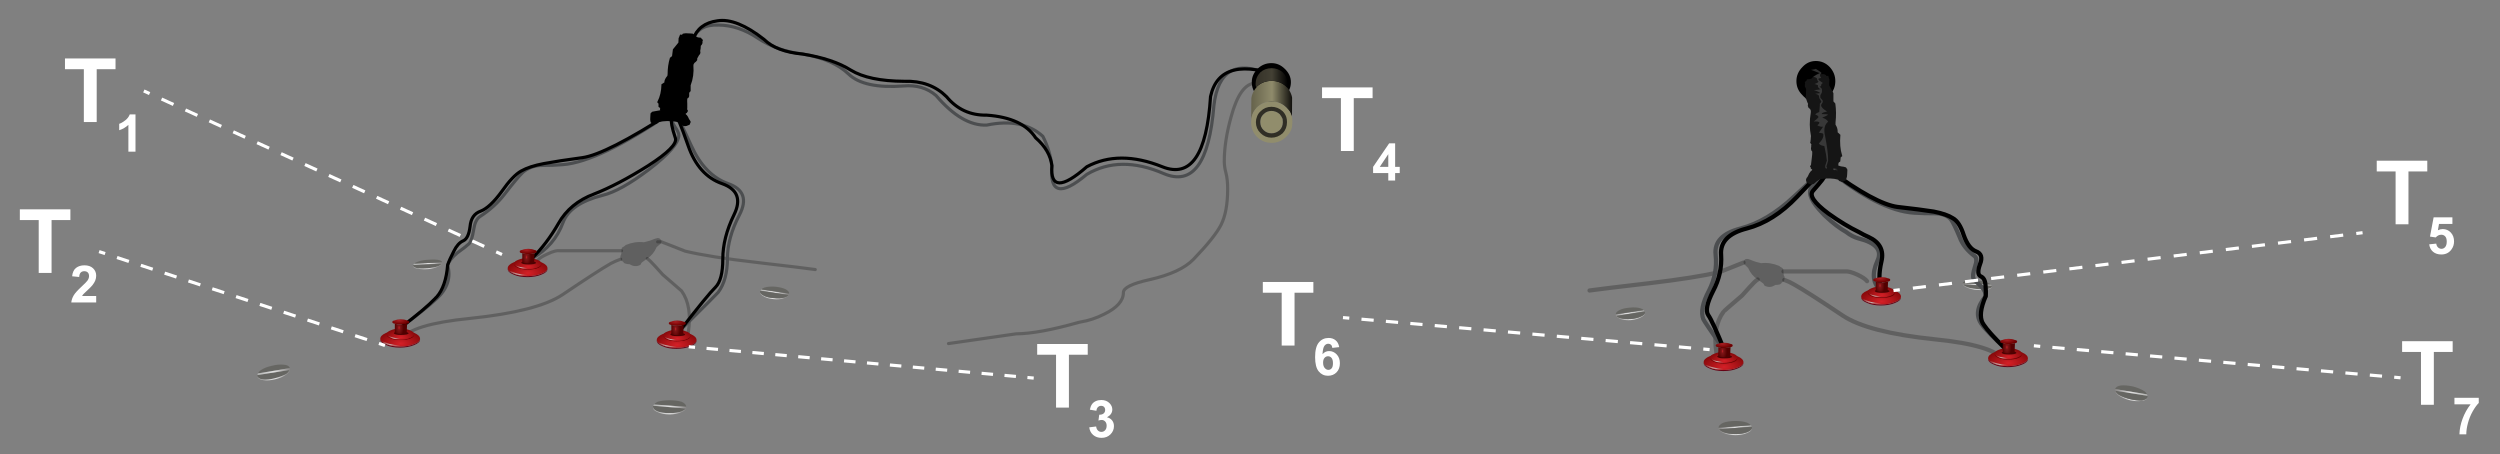 <?xml version="1.0" encoding="utf-8"?>
<!-- Generator: Adobe Illustrator 16.0.0, SVG Export Plug-In . SVG Version: 6.00 Build 0)  -->
<!DOCTYPE svg PUBLIC "-//W3C//DTD SVG 1.1//EN" "http://www.w3.org/Graphics/SVG/1.1/DTD/svg11.dtd">
<svg version="1.1" xmlns="http://www.w3.org/2000/svg" xmlns:xlink="http://www.w3.org/1999/xlink" x="0px" y="0px" width="591px"
	 height="107.33px" viewBox="-53.17 0 591 107.33" enable-background="new -53.17 0 591 107.33" xml:space="preserve">
<rect x="-53.17" y="0" width="591" height="107.33" fill="#808080" stroke="none"/>
<g id="Layer_1">
	<g>
		<g>
			<path fill-opacity="0.251" d="M102.3,57.17h0.9c-0.03,0.27-0.18,0.48-0.45,0.65c-0.23,0.2-0.47,0.4-0.7,0.6
				c-0.47,1.13-1.2,2.03-2.2,2.7c-0.43,0.3-0.85,0.6-1.25,0.9c-0.03,0.03-0.08,0.08-0.15,0.15c0,0.03-0.02,0.07-0.05,0.1
				c-0.03,0.13-0.1,0.25-0.2,0.35c-0.83,0.43-1.67,0.38-2.5-0.15c-0.4,0-0.78-0.07-1.15-0.2c-0.1-0.03-0.17-0.07-0.2-0.1
				c-0.03-0.07-0.07-0.12-0.1-0.15c-0.07-0.07-0.12-0.13-0.15-0.2c-0.07-0.03-0.15-0.07-0.25-0.1c-0.03-0.03-0.1-0.08-0.2-0.15
				c-0.03-0.1-0.07-0.2-0.1-0.3c-0.03-0.2-0.05-0.42-0.05-0.65c0-0.03,0-0.07,0-0.1c0.17-0.27,0.25-0.57,0.25-0.9
				c0-0.13,0-0.25,0-0.35c0-0.17,0.02-0.35,0.05-0.55c0.07-0.2,0.22-0.33,0.45-0.4c0.17-0.1,0.33-0.23,0.5-0.4
				c1.43-0.6,2.87-0.82,4.3-0.65c0.83-0.17,1.67-0.43,2.5-0.8c0.13,0,0.23-0.03,0.3-0.1c0.13,0,0.27-0.03,0.4-0.1
				c0.03,0,0.1,0,0.2,0c0.13,0.07,0.23,0.1,0.3,0.1c0.13,0.1,0.23,0.2,0.3,0.3c0.07,0.07,0.12,0.17,0.15,0.3c0,0.1,0,0.17,0,0.2
				H102.3z"/>
			
				<path fill="none" stroke="#000000" stroke-width="0.75" stroke-linecap="round" stroke-linejoin="round" stroke-miterlimit="3" stroke-opacity="0.247" d="
				M93.75,59.27H79.1c-0.6-0.1-1.53,0.15-2.8,0.75c-1.2,0.53-1.98,1.03-2.35,1.5 M103.2,57.17l5.6,2.2
				c3.87,0.93,9.47,1.82,16.8,2.65c0.73,0.1,1.42,0.18,2.05,0.25c5.8,0.67,9.77,1.15,11.9,1.45 M93.55,61.27
				c-0.83,0.3-1.6,0.63-2.3,1c-2.1,1.2-5.92,3.67-11.45,7.4c-3.97,2.63-11.25,4.5-21.85,5.6c-9.4,0.93-14.85,2.62-16.35,5.05
				 M99.85,61.12c0.27,0.2,0.52,0.42,0.75,0.65c0.6,0.6,1.57,1.65,2.9,3.15c2.9,2.5,4.38,3.78,4.45,3.85c1.7,2.37,2.23,5.63,1.6,9.8
				 M102.3,57.17h0.9 M171.05,81.22l16-2.3c3.6-0.03,8.52-0.93,14.75-2.7c0.13-0.03,0.28-0.07,0.45-0.1c1.9-0.3,3.77-0.92,5.6-1.85
				c3.03-1.47,4.55-3.17,4.55-5.1c0-1.13,2.05-2.15,6.15-3.05c4.9-1.1,8.37-2.7,10.4-4.8c3.4-3.53,5.58-6.27,6.55-8.2
				c1.03-2.07,1.55-4.88,1.55-8.45c0-1.47-0.13-2.72-0.4-3.75c-0.27-1-0.4-1.93-0.4-2.8c0-3.13,0.53-6.62,1.6-10.45
				c1.43-5.33,3.37-8,5.8-8"/>
		</g>
		<g>
			
				<path fill="none" stroke="#4C4E50" stroke-width="0.75" stroke-linecap="round" stroke-linejoin="round" stroke-miterlimit="3" d="
				M110.65,9.37c0.83-2.43,2.85-3.58,6.05-3.45c3.17,0.03,6.28,1.08,9.35,3.15c3.03,2,6.53,3.23,10.5,3.7
				c4.8,0.8,8.43,2.38,10.9,4.75c2.43,2.33,6.77,3.27,13,2.8c3.03-0.27,5.58,0.48,7.65,2.25c4.13,4.83,8.13,7.17,12,7
				c5.63-1.17,10.05-0.28,13.25,2.65c1.13,2.2,1.85,4.52,2.15,6.95c-0.6,6.5,2.15,7.18,8.25,2.05c5.23-3.1,11.28-3.17,18.15-0.2
				c6.83,2.93,10.8-2.43,11.9-16.1c0.97-8.27,5.27-10.73,12.9-7.4 M72.6,61.07c3.53-1.93,5.98-4.77,7.35-8.5
				c1.1-2.97,4.22-5.1,9.35-6.4c2.8-0.67,6.45-2.7,10.95-6.1c4.7-3.6,7.05-6.3,7.05-8.1c0-0.47-0.32-1.15-0.95-2.05
				c-0.63-0.9-0.95-1.98-0.95-3.25C94.1,34.4,85.6,38.48,79.9,38.92c-1.43,0.13-3.23,0.2-5.4,0.2c-1.67,0.13-3.05,0.7-4.15,1.7
				c-0.8,0.77-2.22,2.47-4.25,5.1c-1.53,2-3.48,3.77-5.85,5.3c-0.73,0.5-1.22,1.53-1.45,3.1c-0.27,1.7-0.63,2.8-1.1,3.3
				c-0.4,0.4-1.32,1.12-2.75,2.15c-1.23,1.03-2,2-2.3,2.9c0.83,2.93-0.03,5.58-2.6,7.95c-0.13,0.13-0.27,0.25-0.4,0.35
				c-1.53,1.4-4.12,3.47-7.75,6.2 M104.45,26.57h0.95c0,0.03,0,0.07,0,0.1c0.2-0.17,0.43-0.37,0.7-0.6c-0.37-0.1-0.7-0.15-1-0.15
				 M107.6,78.12c5.73-5.67,8.73-8.67,9-9c1.47-1.97,2.2-4.65,2.2-8.05c0-3.23,0.95-6.67,2.85-10.3c1.87-3.6,0.98-6.05-2.65-7.35
				c-3.7-1.3-6.62-4.3-8.75-9c-2.13-4.67-3.52-7.45-4.15-8.35"/>
		</g>
		<g>
			
				<path fill="none" stroke="#000000" stroke-width="0.75" stroke-linecap="round" stroke-linejoin="round" stroke-miterlimit="3" d="
				M110.65,9.37c0.87-2.57,2.8-4.05,5.8-4.45c3-0.47,6.67,1,11,4.4c1.97,1.93,5,3.08,9.1,3.45c4.8,0.77,8.6,2.03,11.4,3.8
				c2.83,1.73,7.05,2.62,12.65,2.65c4.1-0.13,7.43,1.08,10,3.65c2.47,2.97,5.63,4.42,9.5,4.35c5.63,0.4,9.48,2.18,11.55,5.35
				c2.27,1.97,3.55,4.17,3.85,6.6c-0.4,5.33,2.35,5.42,8.25,0.25c5.1-2.73,11.05-2.73,17.85,0c6.73,2.7,10.53-2.83,11.4-16.6
				c1.5-6.87,7.43-8.32,17.8-4.35 M72.6,61.07c2.33-2.3,4.42-5.05,6.25-8.25c1.8-3.2,4.6-5.52,8.4-6.95c3.77-1.47,8.03-3.7,12.8-6.7
				c4.7-3.03,6.85-5.2,6.45-6.5c-0.43-1.3-0.72-2.32-0.85-3.05c-0.13-0.7-0.22-1.68-0.25-2.95c-10.17,6.53-17.13,10.07-20.9,10.6
				c-3.77,0.5-6.8,0.97-9.1,1.4c-2.27,0.43-4.05,1.02-5.35,1.75c-1.33,0.73-2.88,2.37-4.65,4.9c-1.83,2.5-3.48,4.03-4.95,4.6
				c-1.5,0.53-2.33,1.75-2.5,3.65c-0.23,1.87-0.77,2.98-1.6,3.35c-0.87,0.37-1.62,1.2-2.25,2.5c-0.67,1.27-1.15,2.35-1.45,3.25
				c-0.27,3.37-1.13,5.88-2.6,7.55c-0.13,0.1-0.27,0.23-0.4,0.4c-1.53,1.6-4.12,3.78-7.75,6.55 M107.6,78.12
				c4.4-5.67,7.18-9.07,8.35-10.2c1.17-1.17,1.75-3.4,1.75-6.7c0-3.33,0.88-6.82,2.65-10.45c1.77-3.6,0.83-6.05-2.8-7.35
				c-3.73-1.3-6.42-4.3-8.05-9c-1.63-4.67-2.77-7.45-3.4-8.35c-0.27,0.23-0.5,0.43-0.7,0.6 M106.1,26.07c-0.37-0.1-0.7-0.15-1-0.15
				 M104.45,26.57h0.95c0,0.03,0,0.07,0,0.1"/>
		</g>
		<g>
			<g>
				<path d="M250.55,16.27c0.97,0.93,1.45,1.98,1.45,3.15c0,1.27-0.48,2.33-1.45,3.2c-0.9,0.93-1.95,1.4-3.15,1.4
					c-1.27,0-2.37-0.47-3.3-1.4c-0.9-0.87-1.35-1.93-1.35-3.2c0-1.17,0.45-2.22,1.35-3.15c0.93-0.9,2.03-1.35,3.3-1.35
					C248.6,14.92,249.65,15.37,250.55,16.27z"/>
			</g>
			<g>
				
					<linearGradient id="SVGID_1_" gradientUnits="userSpaceOnUse" x1="-38.938" y1="274.918" x2="-29.163" y2="274.918" gradientTransform="matrix(1 0 0 -1 281.5 298.833)">
					<stop  offset="0" style="stop-color:#65624B"/>
					<stop  offset="0.51" style="stop-color:#8F8B6B"/>
					<stop  offset="1" style="stop-color:#0F0E0B"/>
					<stop  offset="1" style="stop-color:#434132"/>
				</linearGradient>
				<path fill="url(#SVGID_1_)" d="M251.15,20.72c0.13,0.2,0.28,0.4,0.45,0.6c0.33,0.53,0.57,1.13,0.7,1.8l-0.05,4.5
					c-0.13-0.43-0.3-0.83-0.5-1.2c-0.27-0.37-0.55-0.7-0.85-1c-0.97-0.93-2.12-1.4-3.45-1.4c-1.37,0-2.53,0.47-3.5,1.4
					c-0.27,0.3-0.52,0.63-0.75,1c-0.37,0.67-0.57,1.43-0.6,2.3l0.05-5.5c0.13-0.93,0.52-1.77,1.15-2.5
					c0.04-0.07,0.08-0.15,0.15-0.25c0.97-0.9,2.13-1.35,3.5-1.35c1.33,0,2.48,0.45,3.45,1.35C251,20.57,251.08,20.65,251.15,20.72z"
					/>
				
					<linearGradient id="SVGID_2_" gradientUnits="userSpaceOnUse" x1="-37.837" y1="280.418" x2="-30.263" y2="280.418" gradientTransform="matrix(1 0 0 -1 281.5 298.833)">
					<stop  offset="0" style="stop-color:#353228"/>
					<stop  offset="0.51" style="stop-color:#434034"/>
					<stop  offset="1" style="stop-color:#000000"/>
					<stop  offset="1" style="stop-color:#434132"/>
				</linearGradient>
				<path fill="url(#SVGID_2_)" d="M243.8,20.72c-0.1-0.27-0.15-0.55-0.15-0.85c0-1.07,0.37-1.98,1.1-2.75c0.73-0.67,1.63-1,2.7-1
					c1,0,1.88,0.33,2.65,1c0.6,0.6,0.95,1.3,1.05,2.1v0.05c0,0.07,0.03,0.12,0.1,0.15c0,0.13,0,0.28,0,0.45
					c0,0.3-0.03,0.58-0.1,0.85c-0.07-0.07-0.15-0.15-0.25-0.25c-0.97-0.9-2.12-1.35-3.45-1.35c-1.37,0-2.54,0.45-3.5,1.35
					C243.88,20.57,243.83,20.65,243.8,20.72z"/>
				<path fill="#918D6C" d="M252.25,27.62c0.07,0.37,0.1,0.78,0.1,1.25c0,0.6-0.08,1.17-0.25,1.7c-0.23,0.63-0.63,1.22-1.2,1.75
					c-0.97,0.97-2.12,1.45-3.45,1.45c-1.37,0-2.53-0.48-3.5-1.45c-0.9-0.93-1.35-2.08-1.35-3.45c0-0.03,0-0.07,0-0.1v-0.05
					c0.03-0.87,0.23-1.63,0.6-2.3c0.23-0.37,0.48-0.7,0.75-1c0.97-0.93,2.13-1.4,3.5-1.4c1.33,0,2.48,0.47,3.45,1.4
					c0.3,0.3,0.58,0.63,0.85,1C251.95,26.78,252.12,27.18,252.25,27.62z M250.1,28.87c0,0.77-0.25,1.4-0.75,1.9
					c-0.57,0.5-1.22,0.75-1.95,0.75s-1.35-0.25-1.85-0.75c-0.53-0.5-0.8-1.13-0.8-1.9c0-0.3,0.03-0.57,0.1-0.8
					c0.13-0.43,0.37-0.8,0.7-1.1c0.5-0.5,1.12-0.75,1.85-0.75s1.38,0.25,1.95,0.75c0.3,0.37,0.53,0.75,0.7,1.15
					C250.08,28.38,250.1,28.63,250.1,28.87z M249.8,26.57c-0.7-0.63-1.5-0.95-2.4-0.95s-1.67,0.32-2.3,0.95
					c-0.37,0.33-0.62,0.7-0.75,1.1c-0.17,0.4-0.25,0.8-0.25,1.2c0,0.93,0.33,1.72,1,2.35c0.63,0.63,1.4,0.95,2.3,0.95
					s1.7-0.32,2.4-0.95c0.6-0.63,0.9-1.42,0.9-2.35c0-0.4-0.05-0.77-0.15-1.1C250.38,27.3,250.13,26.9,249.8,26.57z"/>
				<path fill="#302E25" d="M250.1,28.87c0-0.23-0.02-0.48-0.05-0.75c-0.17-0.4-0.4-0.78-0.7-1.15c-0.57-0.5-1.22-0.75-1.95-0.75
					s-1.35,0.25-1.85,0.75c-0.33,0.3-0.57,0.67-0.7,1.1c-0.07,0.23-0.1,0.5-0.1,0.8c0,0.77,0.27,1.4,0.8,1.9
					c0.5,0.5,1.12,0.75,1.85,0.75s1.38-0.25,1.95-0.75C249.85,30.27,250.1,29.63,250.1,28.87z M249.8,26.57
					c0.33,0.33,0.58,0.73,0.75,1.2c0.1,0.33,0.15,0.7,0.15,1.1c0,0.93-0.3,1.72-0.9,2.35c-0.7,0.63-1.5,0.95-2.4,0.95
					s-1.67-0.32-2.3-0.95c-0.67-0.63-1-1.42-1-2.35c0-0.4,0.08-0.8,0.25-1.2c0.13-0.4,0.38-0.77,0.75-1.1
					c0.63-0.63,1.4-0.95,2.3-0.95S249.1,25.93,249.8,26.57z"/>
				
					<path fill="none" stroke="#302E25" stroke-width="0.75" stroke-linecap="round" stroke-linejoin="round" stroke-miterlimit="3" d="
					M249.8,26.57c-0.7-0.63-1.5-0.95-2.4-0.95s-1.67,0.32-2.3,0.95c-0.37,0.33-0.62,0.7-0.75,1.1c-0.17,0.4-0.25,0.8-0.25,1.2
					c0,0.93,0.33,1.72,1,2.35c0.63,0.63,1.4,0.95,2.3,0.95s1.7-0.32,2.4-0.95c0.6-0.63,0.9-1.42,0.9-2.35c0-0.4-0.05-0.77-0.15-1.1
					C250.38,27.3,250.13,26.9,249.8,26.57z"/>
			</g>
		</g>
		<g>
			<path d="M110.9,8.17c0.1,0,0.2,0.08,0.3,0.25c0.1,0.1,0.23,0.22,0.4,0.35h0.05c0.13,0.07,0.28,0.1,0.45,0.1
				c0.1,0,0.25,0.02,0.45,0.05c0.03,0.07,0.07,0.13,0.1,0.2c0.1,0.03,0.15,0.08,0.15,0.15c0.03,0.03,0.1,0.08,0.2,0.15
				c0,0.07,0,0.12,0,0.15c-0.07,0.03-0.1,0.08-0.1,0.15c0,0.07,0,0.17,0,0.3v0.1c0,0.1-0.02,0.17-0.05,0.2
				c-0.07,0.2-0.18,0.37-0.35,0.5c0,0.43-0.05,0.85-0.15,1.25l0.05,0.2c0,0.1,0,0.18,0,0.25l-0.05,0.15c-0.03,0.13-0.1,0.23-0.2,0.3
				c-0.03,0-0.05,0.02-0.05,0.05c-0.13,0.27-0.28,0.53-0.45,0.8c0,0.1,0,0.22,0,0.35c-0.03,0.03-0.05,0.08-0.05,0.15
				c-0.03,0.03-0.08,0.07-0.15,0.1c0,0.03-0.02,0.08-0.05,0.15c-0.13,0.07-0.22,0.13-0.25,0.2h-0.05c-0.03,0.07-0.1,0.15-0.2,0.25
				s-0.15,0.27-0.15,0.5c0.13,1.63-0.08,3.18-0.65,4.65c0,0.17,0,0.32,0,0.45c0,0.17,0,0.33,0,0.5c0,0.13,0,0.28,0,0.45l-0.15,0.1
				c-0.03,0.1-0.07,0.15-0.1,0.15c-0.07,0.03-0.1,0.1-0.1,0.2c0,0.03,0,0.07,0,0.1c0,0.1,0,0.17,0,0.2c0,0.1,0,0.18,0,0.25
				c0,0.03,0,0.1,0,0.2l-0.05,0.05c0,0.1-0.02,0.17-0.05,0.2c-0.13,0.13-0.25,0.23-0.35,0.3c-0.03,0.43-0.03,0.83,0,1.2
				c0,0.33,0,0.67,0,1c-0.03,0.13-0.03,0.27,0,0.4c0.07,0.1,0.12,0.18,0.15,0.25c0,0.03,0,0.1,0,0.2c-0.03,0.03-0.08,0.05-0.15,0.05
				c-0.03,0.1-0.05,0.18-0.05,0.25c-0.13,0.03-0.25,0.12-0.35,0.25c0.07,0.13,0.15,0.22,0.25,0.25c0.23,0.27,0.42,0.58,0.55,0.95
				c0.1,0.17,0.2,0.32,0.3,0.45c0,0.03,0.03,0.1,0.1,0.2c0,0.13-0.03,0.25-0.1,0.35c-0.07,0.17-0.12,0.28-0.15,0.35
				c-0.07,0.07-0.13,0.1-0.2,0.1c-0.07,0.03-0.12,0.05-0.15,0.05c-0.4,0.23-0.83,0.27-1.3,0.1c-0.13-0.1-0.22-0.15-0.25-0.15
				c-0.3-0.3-0.62-0.53-0.95-0.7c-0.17-0.03-0.3-0.07-0.4-0.1c-1.43-0.23-2.8-0.2-4.1,0.1c-0.07,0-0.13,0.05-0.2,0.15
				c-0.07,0.07-0.12,0.13-0.15,0.2c-0.2,0-0.35,0.02-0.45,0.05c-0.1,0-0.18,0-0.25,0c-0.23-0.03-0.47-0.12-0.7-0.25
				c-0.1-0.1-0.15-0.2-0.15-0.3c-0.07-0.27-0.08-0.57-0.05-0.9c0.03-0.3,0.05-0.58,0.05-0.85c0-0.07,0.02-0.15,0.05-0.25l0.1-0.05
				c0.13-0.13,0.22-0.22,0.25-0.25c0.2-0.03,0.37-0.07,0.5-0.1c0.5-0.07,0.97-0.15,1.4-0.25c-0.07-0.13-0.07-0.32,0-0.55
				c-0.07,0-0.1-0.02-0.1-0.05c-0.07-0.07-0.17-0.13-0.3-0.2c0-0.07,0-0.15,0-0.25v-0.05c0-0.13,0-0.23,0-0.3s0-0.12,0-0.15
				c-0.03-0.07-0.1-0.13-0.2-0.2c0-0.03-0.02-0.07-0.05-0.1c0-0.03-0.02-0.05-0.05-0.05l0.05-0.15c0.6-1.13,0.92-2.5,0.95-4.1
				l0.7-0.45c0-0.13,0-0.23,0-0.3c0.13-0.47,0.37-0.88,0.7-1.25c0-0.1,0.02-0.23,0.05-0.4c0-1.33,0.18-2.62,0.55-3.85l0.5-0.4
				l0.2-1.6l1.3-1.6l0.05-1.05c0.03-0.1,0.07-0.17,0.1-0.2c0.1-0.2,0.18-0.42,0.25-0.65c0.1,0,0.23,0.02,0.4,0.05
				c0.03-0.03,0.07-0.05,0.1-0.05c0-0.03,0.05-0.1,0.15-0.2c0.1,0,0.18-0.02,0.25-0.05c0.1,0,0.23-0.02,0.4-0.05
				c0.03,0,0.08,0,0.15,0c0.43,0,0.82,0.02,1.15,0.05c0.17,0,0.32,0.02,0.45,0.05C110.72,8.03,110.8,8.1,110.9,8.17z"/>
		</g>
		<g>
			<g>
				<path fill="#666662" d="M109.05,96.17l-7.6-0.55c0.17-0.23,0.45-0.45,0.85-0.65c0.77-0.23,1.7-0.35,2.8-0.35
					s2.05,0.12,2.85,0.35C108.68,95.3,109.05,95.7,109.05,96.17z M101.25,95.92l7.7,0.65c-0.17,0.23-0.5,0.47-1,0.7
					c-0.8,0.27-1.75,0.4-2.85,0.4s-2.03-0.13-2.8-0.4c-0.7-0.3-1.07-0.65-1.1-1.05v-0.05C101.2,96.03,101.22,95.95,101.25,95.92z"/>
				
					<linearGradient id="SVGID_3_" gradientUnits="userSpaceOnUse" x1="-180.35" y1="201.743" x2="-172.45" y2="201.743" gradientTransform="matrix(1 0 0 -1 281.5 298.833)">
					<stop  offset="0" style="stop-color:#B0B1AF"/>
					<stop  offset="0.518" style="stop-color:#E1E1E1"/>
					<stop  offset="1" style="stop-color:#878584"/>
				</linearGradient>
				<path fill="url(#SVGID_3_)" d="M108.95,96.57c0.06-0.1,0.1-0.18,0.1-0.25c0,0.07,0,0.15,0,0.25c-0.1,0.33-0.47,0.62-1.1,0.85
					c-0.8,0.37-1.75,0.55-2.85,0.55s-2.03-0.18-2.8-0.55c-0.73-0.27-1.1-0.63-1.1-1.1v-0.1c0.03,0.4,0.4,0.75,1.1,1.05
					c0.77,0.27,1.7,0.4,2.8,0.4s2.05-0.13,2.85-0.4C108.45,97.03,108.78,96.8,108.95,96.57z"/>
				
					<linearGradient id="SVGID_4_" gradientUnits="userSpaceOnUse" x1="-180.275" y1="202.743" x2="-172.425" y2="202.743" gradientTransform="matrix(1 0 0 -1 281.5 298.833)">
					<stop  offset="0" style="stop-color:#B0B1AF"/>
					<stop  offset="0.518" style="stop-color:#E1E1E1"/>
					<stop  offset="1" style="stop-color:#878584"/>
				</linearGradient>
				<path fill="url(#SVGID_4_)" d="M108.95,96.57l-7.7-0.65c0.03-0.13,0.1-0.23,0.2-0.3l7.6,0.55v0.15
					C109.05,96.39,109.02,96.47,108.95,96.57z"/>
			</g>
		</g>
		<g>
			<g>
				
					<linearGradient id="SVGID_5_" gradientUnits="userSpaceOnUse" x1="-155.091" y1="229.13" x2="-148.218" y2="228.577" gradientTransform="matrix(1 0 0 -1 281.5 298.833)">
					<stop  offset="0" style="stop-color:#B0B1AF"/>
					<stop  offset="0.518" style="stop-color:#E1E1E1"/>
					<stop  offset="1" style="stop-color:#878584"/>
				</linearGradient>
				<path fill="url(#SVGID_5_)" d="M133.35,69.52c0,0.1,0,0.17,0,0.2c-0.17,0.3-0.52,0.55-1.05,0.75c-0.7,0.27-1.55,0.35-2.55,0.25
					c-0.97-0.07-1.73-0.27-2.3-0.6c-0.67-0.33-0.98-0.7-0.95-1.1c0.03,0.3,0.35,0.6,0.95,0.9c0.57,0.3,1.33,0.48,2.3,0.55
					c1,0.1,1.85,0.05,2.55-0.15c0.47-0.13,0.78-0.33,0.95-0.6C133.31,69.68,133.35,69.62,133.35,69.52z"/>
				
					<linearGradient id="SVGID_6_" gradientUnits="userSpaceOnUse" x1="-114.025" y1="246.718" x2="-107.154" y2="246.718" gradientTransform="matrix(0.997 0.076 0.09 -0.996 217.887 323.24)">
					<stop  offset="0" style="stop-color:#B0B1AF"/>
					<stop  offset="0.518" style="stop-color:#E1E1E1"/>
					<stop  offset="1" style="stop-color:#878584"/>
				</linearGradient>
				<path fill="url(#SVGID_6_)" d="M126.8,68.42l6.55,1v0.1c0,0.1-0.04,0.17-0.1,0.2l-6.7-1C126.65,68.58,126.73,68.48,126.8,68.42z
					"/>
				<path fill="#666662" d="M126.55,68.72l6.7,1c-0.17,0.27-0.48,0.47-0.95,0.6c-0.7,0.2-1.55,0.25-2.55,0.15
					c-0.97-0.07-1.73-0.25-2.3-0.55c-0.6-0.3-0.92-0.6-0.95-0.9v-0.1C126.5,68.82,126.52,68.75,126.55,68.72z M133.35,69.42l-6.55-1
					c0.13-0.17,0.38-0.32,0.75-0.45c0.7-0.2,1.53-0.27,2.5-0.2c0.97,0.1,1.77,0.28,2.4,0.55C133.12,68.65,133.42,69.02,133.35,69.42
					z"/>
			</g>
		</g>
		<g>
			<g>
				
					<linearGradient id="SVGID_7_" gradientUnits="userSpaceOnUse" x1="-293.041" y1="226.594" x2="-286.178" y2="226.594" gradientTransform="matrix(0.994 -0.106 -0.119 -0.993 362.949 256.743)">
					<stop  offset="0" style="stop-color:#B0B1AF"/>
					<stop  offset="0.518" style="stop-color:#E1E1E1"/>
					<stop  offset="1" style="stop-color:#878584"/>
				</linearGradient>
				<path fill="url(#SVGID_7_)" d="M51.25,62.32l-6.7,0.35c0-0.1,0.05-0.22,0.15-0.35l6.65-0.3v0.15
					C51.35,62.2,51.31,62.25,51.25,62.32z"/>
				<path fill="#666662" d="M44.55,62.67l6.7-0.35c-0.1,0.2-0.37,0.4-0.8,0.6c-0.63,0.23-1.43,0.4-2.4,0.5
					c-0.93,0.07-1.77,0.07-2.5,0c-0.63-0.13-0.98-0.32-1.05-0.55v-0.1C44.5,62.7,44.52,62.67,44.55,62.67z M51.35,62.02l-6.65,0.3
					c0.1-0.1,0.35-0.23,0.75-0.4c0.63-0.27,1.4-0.43,2.3-0.5c1-0.1,1.85-0.1,2.55,0C50.97,61.52,51.32,61.72,51.35,62.02z"/>
				
					<linearGradient id="SVGID_8_" gradientUnits="userSpaceOnUse" x1="-236.969" y1="235.404" x2="-230.118" y2="236.147" gradientTransform="matrix(1 0 0 -1 281.5 298.833)">
					<stop  offset="0" style="stop-color:#B0B1AF"/>
					<stop  offset="0.518" style="stop-color:#E1E1E1"/>
					<stop  offset="1" style="stop-color:#878584"/>
				</linearGradient>
				<path fill="url(#SVGID_8_)" d="M44.5,62.87c0.07,0.23,0.42,0.42,1.05,0.55c0.73,0.07,1.57,0.07,2.5,0
					c0.97-0.1,1.77-0.27,2.4-0.5c0.43-0.2,0.7-0.4,0.8-0.6c0.06-0.07,0.1-0.12,0.1-0.15c0,0.03,0,0.07,0,0.1
					c-0.07,0.3-0.37,0.55-0.9,0.75c-0.63,0.3-1.43,0.5-2.4,0.6c-0.93,0.07-1.77,0.03-2.5-0.1c-0.67-0.1-1.02-0.3-1.05-0.6V62.87z"/>
			</g>
		</g>
		<g>
			<g>
				<path fill="#666662" d="M15.35,87.02L7.8,88.27c0.1-0.23,0.32-0.48,0.65-0.75c0.7-0.47,1.58-0.82,2.65-1.05
					c1.07-0.27,2.02-0.35,2.85-0.25C14.75,86.28,15.22,86.55,15.35,87.02z M7.7,88.67l7.55-1.2c-0.07,0.3-0.32,0.62-0.75,0.95
					c-0.77,0.4-1.67,0.73-2.7,1c-1.07,0.27-2,0.37-2.8,0.3c-0.73-0.1-1.17-0.35-1.3-0.75v-0.05C7.67,88.78,7.67,88.7,7.7,88.67z"/>
				
					<linearGradient id="SVGID_9_" gradientUnits="userSpaceOnUse" x1="-273.688" y1="209.042" x2="-266.014" y2="210.897" gradientTransform="matrix(1 0 0 -1 281.5 298.833)">
					<stop  offset="0" style="stop-color:#B0B1AF"/>
					<stop  offset="0.518" style="stop-color:#E1E1E1"/>
					<stop  offset="1" style="stop-color:#878584"/>
				</linearGradient>
				<path fill="url(#SVGID_9_)" d="M15.25,87.47c0.1-0.13,0.13-0.23,0.1-0.3c0.03,0.07,0.05,0.15,0.05,0.25
					c-0.03,0.37-0.32,0.73-0.85,1.1c-0.73,0.53-1.63,0.92-2.7,1.15C10.82,89.93,9.9,90,9.1,89.87c-0.8-0.1-1.27-0.38-1.4-0.85v-0.05
					c0.13,0.4,0.57,0.65,1.3,0.75c0.8,0.07,1.73-0.03,2.8-0.3c1.03-0.27,1.93-0.6,2.7-1C14.93,88.08,15.18,87.77,15.25,87.47z"/>
				
					<linearGradient id="SVGID_10_" gradientUnits="userSpaceOnUse" x1="-273.823" y1="210.034" x2="-266.174" y2="211.889" gradientTransform="matrix(1 0 0 -1 281.5 298.833)">
					<stop  offset="0" style="stop-color:#B0B1AF"/>
					<stop  offset="0.518" style="stop-color:#E1E1E1"/>
					<stop  offset="1" style="stop-color:#878584"/>
				</linearGradient>
				<path fill="url(#SVGID_10_)" d="M7.8,88.27l7.55-1.25v0.15c0.03,0.07,0,0.17-0.1,0.3l-7.55,1.2C7.7,88.53,7.73,88.4,7.8,88.27z"
					/>
			</g>
		</g>
		<g>
			<g>
				<g>
					<path fill="#660316" d="M66.85,63.47c0.03,0.47,0.5,0.87,1.4,1.2c0.87,0.4,1.95,0.6,3.25,0.6s2.42-0.2,3.35-0.6
						c0.9-0.33,1.37-0.73,1.4-1.2c0,0.04,0,0.08,0,0.15c0,0.5-0.47,0.93-1.4,1.3c-0.93,0.4-2.05,0.6-3.35,0.6s-2.38-0.2-3.25-0.6
						c-0.93-0.37-1.4-0.8-1.4-1.3C66.85,63.55,66.85,63.5,66.85,63.47z"/>
					
						<radialGradient id="SVGID_11_" cx="-209.85" cy="-82.418" r="8.013" gradientTransform="matrix(1 0 0 -0.519 281.5 21.8)" gradientUnits="userSpaceOnUse">
						<stop  offset="0" style="stop-color:#D42027"/>
						<stop  offset="1" style="stop-color:#690000"/>
					</radialGradient>
					<path fill="url(#SVGID_11_)" d="M76.25,63.47c-0.03,0.47-0.5,0.87-1.4,1.2c-0.93,0.4-2.05,0.6-3.35,0.6s-2.38-0.2-3.25-0.6
						c-0.9-0.33-1.37-0.73-1.4-1.2v-0.05c0-0.53,0.47-1,1.4-1.4c0.87-0.33,1.95-0.5,3.25-0.5s2.42,0.17,3.35,0.5
						c0.93,0.4,1.4,0.87,1.4,1.4V63.47z"/>
				</g>
				<g>
					
						<radialGradient id="SVGID_12_" cx="-212.15" cy="308.224" r="2.363" gradientTransform="matrix(1 0 0 -1.275 281.5 457.482)" gradientUnits="userSpaceOnUse">
						<stop  offset="0" style="stop-color:#C5C5C2"/>
						<stop  offset="1" style="stop-color:#C1C1BE;stop-opacity:0"/>
					</radialGradient>
					<path fill="url(#SVGID_12_)" d="M70.2,64.87c0.73,0.07,1.37,0.13,1.9,0.2c-0.43,0.07-1.07,0.07-1.9,0
						c-0.87-0.07-1.58-0.23-2.15-0.5c-0.4-0.23-0.68-0.43-0.85-0.6c0.23,0.07,0.58,0.2,1.05,0.4C68.78,64.6,69.43,64.77,70.2,64.87z
						"/>
				</g>
			</g>
			<g>
				<g>
					<g id="XMLID_1_">
						<g>
							<radialGradient id="SVGID_13_" cx="71.603" cy="63.067" r="2.309" gradientUnits="userSpaceOnUse">
								<stop  offset="0" style="stop-color:#420000"/>
								<stop  offset="1" style="stop-color:#690000"/>
							</radialGradient>
							<path fill="url(#SVGID_13_)" d="M74.8,62.42v0.05c0,1.16-2.52,1.25-3.25,1.25c-0.84,0-1.57-0.12-2.2-0.35
								c-0.64-0.27-0.95-0.57-0.95-0.9v-0.05c0.06,0.3,0.38,0.57,0.95,0.8c0.63,0.27,1.36,0.4,2.2,0.4c0.9,0,1.66-0.13,2.3-0.4
								C74.45,62.99,74.76,62.72,74.8,62.42z"/>
							
								<radialGradient id="SVGID_14_" cx="71.701" cy="63.116" r="5.399" gradientTransform="matrix(1 0 0 0.516 0 30.535)" gradientUnits="userSpaceOnUse">
								<stop  offset="0" style="stop-color:#D42027"/>
								<stop  offset="1" style="stop-color:#690000"/>
							</radialGradient>
							<path fill="url(#SVGID_14_)" d="M74.8,62.27c0,0.03,0,0.08,0,0.15c-0.04,0.3-0.35,0.57-0.95,0.8c-0.64,0.27-1.4,0.4-2.3,0.4
								c-0.84,0-1.57-0.13-2.2-0.4c-0.57-0.23-0.89-0.5-0.95-0.8c0-0.07,0-0.12,0-0.15c0-0.33,0.31-0.62,0.95-0.85
								c0.63-0.27,1.36-0.4,2.2-0.4c0.9,0,1.66,0.13,2.3,0.4C74.48,61.65,74.8,61.94,74.8,62.27z"/>
						</g>
						<g>
						</g>
					</g>
				</g>
				<g>
					
						<radialGradient id="SVGID_15_" cx="-211.4" cy="309.317" r="1.6" gradientTransform="matrix(1 0 0 -1.273 281.5 456.897)" gradientUnits="userSpaceOnUse">
						<stop  offset="0" style="stop-color:#C5C5C2"/>
						<stop  offset="1" style="stop-color:#C1C1BE;stop-opacity:0"/>
					</radialGradient>
					<path fill="url(#SVGID_15_)" d="M69.35,62.97c0.4,0.17,0.85,0.27,1.35,0.3c0.5,0.1,0.92,0.15,1.25,0.15
						c-0.27,0.07-0.68,0.08-1.25,0.05c-0.6-0.03-1.08-0.15-1.45-0.35c-0.25-0.15-0.44-0.29-0.55-0.42
						C68.83,62.75,69.05,62.85,69.35,62.97z"/>
				</g>
			</g>
			<g>
				<path fill="#490202" d="M73.55,62.17c0,0.07-0.17,0.15-0.5,0.25c-0.37,0.07-0.8,0.1-1.3,0.1c-0.47,0-0.87-0.03-1.2-0.1
					c-0.33-0.1-0.5-0.22-0.5-0.35c0-0.07,0.17-0.15,0.5-0.25c0.33-0.03,0.73-0.05,1.2-0.05c0.5,0,0.93,0.02,1.3,0.05
					C73.38,61.92,73.55,62.03,73.55,62.17z"/>
			</g>
			<g>
				
					<radialGradient id="SVGID_16_" cx="-210.2" cy="-276.092" r="2.225" gradientTransform="matrix(1 0 0 -0.399 281.5 -51.066)" gradientUnits="userSpaceOnUse">
					<stop  offset="0" style="stop-color:#A91E22"/>
					<stop  offset="1" style="stop-color:#6F0000"/>
				</radialGradient>
				<path fill="url(#SVGID_16_)" d="M73.2,59.87h-0.1c-0.4,0.13-0.87,0.2-1.4,0.2c-0.53,0-1-0.07-1.4-0.2
					c-0.4-0.07-0.6-0.18-0.6-0.35v-0.1c0-0.17,0.2-0.28,0.6-0.35c0.4-0.17,0.87-0.25,1.4-0.25c0.53,0,1,0.08,1.4,0.25
					c0.4,0.07,0.6,0.18,0.6,0.35v0.1C73.7,59.68,73.53,59.8,73.2,59.87z"/>
				
					<radialGradient id="SVGID_17_" cx="-210.2" cy="407.194" r="1.087" gradientTransform="matrix(1 0 0 -1.977 281.5 865.836)" gradientUnits="userSpaceOnUse">
					<stop  offset="0" style="stop-color:#BE2026"/>
					<stop  offset="0.239" style="stop-color:#7D1416"/>
					<stop  offset="1" style="stop-color:#530000"/>
				</radialGradient>
				<path fill="url(#SVGID_17_)" d="M70.3,59.87c0.4,0.13,0.87,0.2,1.4,0.2c0.53,0,1-0.07,1.4-0.2h0.1l-0.1,2.2
					c-0.93,0.3-1.87,0.3-2.8,0V59.87z"/>
			</g>
		</g>
		<g>
			<g>
				<g>
					<path fill="#660316" d="M36.73,80.13c0.03,0.47,0.5,0.87,1.4,1.2c0.87,0.4,1.95,0.6,3.25,0.6s2.42-0.2,3.35-0.6
						c0.9-0.33,1.37-0.73,1.4-1.2c0,0.04,0,0.08,0,0.15c0,0.5-0.47,0.93-1.4,1.3c-0.93,0.4-2.05,0.6-3.35,0.6s-2.38-0.2-3.25-0.6
						c-0.93-0.37-1.4-0.8-1.4-1.3C36.73,80.22,36.73,80.17,36.73,80.13z"/>
					
						<radialGradient id="SVGID_18_" cx="-239.975" cy="-114.501" r="8.013" gradientTransform="matrix(1 0 0 -0.519 281.5 21.8)" gradientUnits="userSpaceOnUse">
						<stop  offset="0" style="stop-color:#D42027"/>
						<stop  offset="1" style="stop-color:#690000"/>
					</radialGradient>
					<path fill="url(#SVGID_18_)" d="M46.13,80.13c-0.03,0.47-0.5,0.87-1.4,1.2c-0.93,0.4-2.05,0.6-3.35,0.6s-2.38-0.2-3.25-0.6
						c-0.9-0.33-1.37-0.73-1.4-1.2v-0.05c0-0.53,0.47-1,1.4-1.4c0.87-0.33,1.95-0.5,3.25-0.5s2.42,0.17,3.35,0.5
						c0.93,0.4,1.4,0.87,1.4,1.4V80.13z"/>
				</g>
				<g>
					
						<radialGradient id="SVGID_19_" cx="-242.275" cy="295.154" r="2.363" gradientTransform="matrix(1 0 0 -1.275 281.5 457.482)" gradientUnits="userSpaceOnUse">
						<stop  offset="0" style="stop-color:#C5C5C2"/>
						<stop  offset="1" style="stop-color:#C1C1BE;stop-opacity:0"/>
					</radialGradient>
					<path fill="url(#SVGID_19_)" d="M40.08,81.53c0.73,0.07,1.37,0.13,1.9,0.2c-0.43,0.07-1.07,0.07-1.9,0
						c-0.87-0.07-1.58-0.23-2.15-0.5c-0.4-0.23-0.68-0.43-0.85-0.6c0.23,0.07,0.58,0.2,1.05,0.4
						C38.66,81.27,39.31,81.43,40.08,81.53z"/>
				</g>
			</g>
			<g>
				<g>
					<g id="XMLID_2_">
						<g>
							<radialGradient id="SVGID_20_" cx="41.478" cy="79.733" r="2.309" gradientUnits="userSpaceOnUse">
								<stop  offset="0" style="stop-color:#420000"/>
								<stop  offset="1" style="stop-color:#690000"/>
							</radialGradient>
							<path fill="url(#SVGID_20_)" d="M44.68,79.08v0.05c0,1.16-2.52,1.25-3.25,1.25c-0.84,0-1.57-0.12-2.2-0.35
								c-0.64-0.27-0.95-0.57-0.95-0.9v-0.05c0.06,0.3,0.38,0.57,0.95,0.8c0.63,0.27,1.36,0.4,2.2,0.4c0.9,0,1.66-0.13,2.3-0.4
								C44.33,79.65,44.64,79.38,44.68,79.08z"/>
							
								<radialGradient id="SVGID_21_" cx="41.576" cy="79.782" r="5.399" gradientTransform="matrix(1 0 0 0.516 0 38.598)" gradientUnits="userSpaceOnUse">
								<stop  offset="0" style="stop-color:#D42027"/>
								<stop  offset="1" style="stop-color:#690000"/>
							</radialGradient>
							<path fill="url(#SVGID_21_)" d="M44.68,78.93c0,0.03,0,0.08,0,0.15c-0.04,0.3-0.35,0.57-0.95,0.8c-0.64,0.27-1.4,0.4-2.3,0.4
								c-0.84,0-1.57-0.13-2.2-0.4c-0.57-0.23-0.89-0.5-0.95-0.8c0-0.07,0-0.12,0-0.15c0-0.33,0.31-0.62,0.95-0.85
								c0.63-0.27,1.36-0.4,2.2-0.4c0.9,0,1.66,0.13,2.3,0.4C44.36,78.31,44.68,78.6,44.68,78.93z"/>
						</g>
						<g>
						</g>
					</g>
				</g>
				<g>
					
						<radialGradient id="SVGID_22_" cx="-241.525" cy="296.228" r="1.6" gradientTransform="matrix(1 0 0 -1.273 281.5 456.897)" gradientUnits="userSpaceOnUse">
						<stop  offset="0" style="stop-color:#C5C5C2"/>
						<stop  offset="1" style="stop-color:#C1C1BE;stop-opacity:0"/>
					</radialGradient>
					<path fill="url(#SVGID_22_)" d="M39.23,79.63c0.4,0.17,0.85,0.27,1.35,0.3c0.5,0.1,0.92,0.15,1.25,0.15
						c-0.27,0.07-0.68,0.08-1.25,0.05c-0.6-0.03-1.08-0.15-1.45-0.35c-0.25-0.15-0.44-0.29-0.55-0.42
						C38.71,79.42,38.93,79.51,39.23,79.63z"/>
				</g>
			</g>
			<g>
				<path fill="#490202" d="M43.42,78.83c0,0.07-0.17,0.15-0.5,0.25c-0.37,0.07-0.8,0.1-1.3,0.1c-0.47,0-0.87-0.03-1.2-0.1
					c-0.33-0.1-0.5-0.22-0.5-0.35c0-0.07,0.17-0.15,0.5-0.25c0.33-0.03,0.73-0.05,1.2-0.05c0.5,0,0.93,0.02,1.3,0.05
					C43.26,78.58,43.42,78.7,43.42,78.83z"/>
			</g>
			<g>
				
					<radialGradient id="SVGID_23_" cx="-240.325" cy="-317.875" r="2.225" gradientTransform="matrix(1 0 0 -0.399 281.5 -51.066)" gradientUnits="userSpaceOnUse">
					<stop  offset="0" style="stop-color:#A91E22"/>
					<stop  offset="1" style="stop-color:#6F0000"/>
				</radialGradient>
				<path fill="url(#SVGID_23_)" d="M43.08,76.53h-0.1c-0.4,0.13-0.87,0.2-1.4,0.2c-0.53,0-1-0.07-1.4-0.2
					c-0.4-0.07-0.6-0.18-0.6-0.35v-0.1c0-0.17,0.2-0.28,0.6-0.35c0.4-0.17,0.87-0.25,1.4-0.25c0.53,0,1,0.08,1.4,0.25
					c0.4,0.07,0.6,0.18,0.6,0.35v0.1C43.58,76.35,43.41,76.47,43.08,76.53z"/>
				
					<radialGradient id="SVGID_24_" cx="-240.325" cy="398.763" r="1.087" gradientTransform="matrix(1 0 0 -1.977 281.5 865.836)" gradientUnits="userSpaceOnUse">
					<stop  offset="0" style="stop-color:#BE2026"/>
					<stop  offset="0.239" style="stop-color:#7D1416"/>
					<stop  offset="1" style="stop-color:#530000"/>
				</radialGradient>
				<path fill="url(#SVGID_24_)" d="M40.17,76.53c0.4,0.13,0.87,0.2,1.4,0.2c0.53,0,1-0.07,1.4-0.2h0.1l-0.1,2.2
					c-0.93,0.3-1.87,0.3-2.8,0V76.53z"/>
			</g>
		</g>
		<g>
			<g>
				<g>
					<path fill="#660316" d="M102.09,80.42c0.03,0.47,0.5,0.87,1.4,1.2c0.87,0.4,1.95,0.6,3.25,0.6s2.42-0.2,3.35-0.6
						c0.9-0.33,1.37-0.73,1.4-1.2c0,0.04,0,0.08,0,0.15c0,0.5-0.47,0.93-1.4,1.3c-0.93,0.4-2.05,0.6-3.35,0.6s-2.38-0.2-3.25-0.6
						c-0.93-0.37-1.4-0.8-1.4-1.3C102.09,80.51,102.09,80.46,102.09,80.42z"/>
					
						<radialGradient id="SVGID_25_" cx="-174.607" cy="-115.06" r="8.013" gradientTransform="matrix(1 0 0 -0.519 281.5 21.8)" gradientUnits="userSpaceOnUse">
						<stop  offset="0" style="stop-color:#D42027"/>
						<stop  offset="1" style="stop-color:#690000"/>
					</radialGradient>
					<path fill="url(#SVGID_25_)" d="M111.49,80.42c-0.03,0.47-0.5,0.87-1.4,1.2c-0.93,0.4-2.05,0.6-3.35,0.6s-2.38-0.2-3.25-0.6
						c-0.9-0.33-1.37-0.73-1.4-1.2v-0.05c0-0.53,0.47-1,1.4-1.4c0.87-0.33,1.95-0.5,3.25-0.5s2.42,0.17,3.35,0.5
						c0.93,0.4,1.4,0.87,1.4,1.4V80.42z"/>
				</g>
				<g>
					
						<radialGradient id="SVGID_26_" cx="-176.908" cy="294.925" r="2.363" gradientTransform="matrix(1 0 0 -1.275 281.5 457.482)" gradientUnits="userSpaceOnUse">
						<stop  offset="0" style="stop-color:#C5C5C2"/>
						<stop  offset="1" style="stop-color:#C1C1BE;stop-opacity:0"/>
					</radialGradient>
					<path fill="url(#SVGID_26_)" d="M105.44,81.82c0.73,0.07,1.37,0.13,1.9,0.2c-0.43,0.07-1.07,0.07-1.9,0
						c-0.87-0.07-1.58-0.23-2.15-0.5c-0.4-0.23-0.68-0.43-0.85-0.6c0.23,0.07,0.58,0.2,1.05,0.4
						C104.03,81.56,104.68,81.72,105.44,81.82z"/>
				</g>
			</g>
			<g>
				<g>
					<g id="XMLID_3_">
						<g>
							<radialGradient id="SVGID_27_" cx="106.846" cy="80.024" r="2.309" gradientUnits="userSpaceOnUse">
								<stop  offset="0" style="stop-color:#420000"/>
								<stop  offset="1" style="stop-color:#690000"/>
							</radialGradient>
							<path fill="url(#SVGID_27_)" d="M110.05,79.37v0.05c0,1.16-2.52,1.25-3.25,1.25c-0.84,0-1.57-0.12-2.2-0.35
								c-0.64-0.27-0.95-0.57-0.95-0.9v-0.05c0.06,0.3,0.38,0.57,0.95,0.8c0.63,0.27,1.36,0.4,2.2,0.4c0.9,0,1.66-0.13,2.3-0.4
								C109.7,79.94,110.01,79.67,110.05,79.37z"/>
							
								<radialGradient id="SVGID_28_" cx="106.943" cy="80.073" r="5.399" gradientTransform="matrix(1 0 0 0.516 0 38.739)" gradientUnits="userSpaceOnUse">
								<stop  offset="0" style="stop-color:#D42027"/>
								<stop  offset="1" style="stop-color:#690000"/>
							</radialGradient>
							<path fill="url(#SVGID_28_)" d="M110.05,79.22c0,0.03,0,0.08,0,0.15c-0.04,0.3-0.35,0.57-0.95,0.8
								c-0.64,0.27-1.4,0.4-2.3,0.4c-0.84,0-1.57-0.13-2.2-0.4c-0.57-0.23-0.89-0.5-0.95-0.8c0-0.07,0-0.12,0-0.15
								c0-0.33,0.31-0.62,0.95-0.85c0.63-0.27,1.36-0.4,2.2-0.4c0.9,0,1.66,0.13,2.3,0.4C109.73,78.6,110.05,78.89,110.05,79.22z"/>
						</g>
						<g>
						</g>
					</g>
				</g>
				<g>
					
						<radialGradient id="SVGID_29_" cx="-176.158" cy="296" r="1.6" gradientTransform="matrix(1 0 0 -1.273 281.5 456.897)" gradientUnits="userSpaceOnUse">
						<stop  offset="0" style="stop-color:#C5C5C2"/>
						<stop  offset="1" style="stop-color:#C1C1BE;stop-opacity:0"/>
					</radialGradient>
					<path fill="url(#SVGID_29_)" d="M104.59,79.92c0.4,0.17,0.85,0.27,1.35,0.3c0.5,0.1,0.92,0.15,1.25,0.15
						c-0.27,0.07-0.68,0.08-1.25,0.05c-0.6-0.03-1.08-0.15-1.45-0.35c-0.25-0.15-0.44-0.29-0.55-0.42
						C104.08,79.71,104.29,79.81,104.59,79.92z"/>
				</g>
			</g>
			<g>
				<path fill="#490202" d="M108.79,79.12c0,0.07-0.17,0.15-0.5,0.25c-0.37,0.07-0.8,0.1-1.3,0.1c-0.47,0-0.87-0.03-1.2-0.1
					c-0.33-0.1-0.5-0.22-0.5-0.35c0-0.07,0.17-0.15,0.5-0.25c0.33-0.03,0.73-0.05,1.2-0.05c0.5,0,0.93,0.02,1.3,0.05
					C108.63,78.87,108.79,78.99,108.79,79.12z"/>
			</g>
			<g>
				
					<radialGradient id="SVGID_30_" cx="-174.958" cy="-318.604" r="2.225" gradientTransform="matrix(1 0 0 -0.399 281.5 -51.066)" gradientUnits="userSpaceOnUse">
					<stop  offset="0" style="stop-color:#A91E22"/>
					<stop  offset="1" style="stop-color:#6F0000"/>
				</radialGradient>
				<path fill="url(#SVGID_30_)" d="M108.44,76.82h-0.1c-0.4,0.13-0.87,0.2-1.4,0.2c-0.53,0-1-0.07-1.4-0.2
					c-0.4-0.07-0.6-0.18-0.6-0.35v-0.1c0-0.17,0.2-0.28,0.6-0.35c0.4-0.17,0.87-0.25,1.4-0.25c0.53,0,1,0.08,1.4,0.25
					c0.4,0.07,0.6,0.18,0.6,0.35v0.1C108.94,76.64,108.78,76.76,108.44,76.82z"/>
				
					<radialGradient id="SVGID_31_" cx="-174.958" cy="398.616" r="1.087" gradientTransform="matrix(1 0 0 -1.977 281.5 865.836)" gradientUnits="userSpaceOnUse">
					<stop  offset="0" style="stop-color:#BE2026"/>
					<stop  offset="0.239" style="stop-color:#7D1416"/>
					<stop  offset="1" style="stop-color:#530000"/>
				</radialGradient>
				<path fill="url(#SVGID_31_)" d="M105.54,76.82c0.4,0.13,0.87,0.2,1.4,0.2c0.53,0,1-0.07,1.4-0.2h0.1l-0.1,2.2
					c-0.93,0.3-1.87,0.3-2.8,0V76.82z"/>
			</g>
		</g>
	</g>
	<g>
		<g>
			<path fill-opacity="0.247" d="M368.45,64.17c0,0.13,0,0.27,0,0.4c0,0.33,0.08,0.62,0.25,0.85c0,0.07,0,0.12,0,0.15
				c0,0.2-0.02,0.4-0.05,0.6c-0.03,0.1-0.08,0.22-0.15,0.35c-0.07,0.03-0.12,0.07-0.15,0.1c-0.1,0.07-0.2,0.12-0.3,0.15
				c-0.03,0.03-0.07,0.1-0.1,0.2c-0.03,0.04-0.08,0.07-0.15,0.1c-0.03,0.03-0.08,0.08-0.15,0.15c-0.4,0.1-0.79,0.15-1.15,0.15
				c-0.83,0.57-1.68,0.62-2.55,0.15c-0.07-0.1-0.12-0.2-0.15-0.3c-0.06-0.07-0.1-0.12-0.1-0.15c-0.03-0.03-0.07-0.07-0.1-0.1
				c-0.43-0.3-0.85-0.6-1.25-0.9c-1.03-0.67-1.78-1.57-2.25-2.7c-0.2-0.23-0.42-0.45-0.65-0.65c-0.27-0.17-0.42-0.38-0.45-0.65
				c0-0.03,0-0.08,0-0.15c0.03-0.13,0.07-0.25,0.1-0.35c0.1-0.07,0.22-0.17,0.35-0.3c0.06,0,0.17-0.02,0.3-0.05c0.07,0,0.13,0,0.2,0
				c0.1,0.04,0.22,0.05,0.35,0.05c0.1,0.1,0.22,0.15,0.35,0.15c0.83,0.37,1.67,0.63,2.5,0.8c1.43-0.17,2.87,0.05,4.3,0.65
				c0.17,0.17,0.33,0.28,0.5,0.35c0.2,0.1,0.35,0.25,0.45,0.45C368.43,63.83,368.45,64,368.45,64.17z"/>
			
				<path fill="none" stroke="#000000" stroke-linecap="round" stroke-linejoin="round" stroke-miterlimit="3" stroke-opacity="0.247" d="
				M368.45,64.17h14.65c0.6-0.07,1.54,0.18,2.8,0.75c1.2,0.57,1.96,1.08,2.3,1.55 M368.65,66.17c0.83,0.3,1.58,0.65,2.25,1.05
				c2.1,1.17,5.93,3.62,11.5,7.35c3.97,2.67,11.25,4.55,21.85,5.65c9.37,0.93,14.82,2.62,16.35,5.05 M359,62.07l-5.65,2.25
				c-3.87,0.9-9.46,1.78-16.8,2.65c-6.9,0.8-11.55,1.37-13.95,1.7 M362.35,66.07c-0.27,0.17-0.53,0.38-0.8,0.65
				c-0.57,0.57-1.53,1.62-2.9,3.15c-2.9,2.47-4.37,3.75-4.4,3.85c-1.73,2.33-2.28,5.58-1.65,9.75"/>
			<g>
				<g>
					
						<linearGradient id="SVGID_32_" gradientUnits="userSpaceOnUse" x1="-902.172" y1="1109.112" x2="-895.309" y2="1109.112" gradientTransform="matrix(-0.994 -0.106 -0.119 0.993 -347.302 -1128.992)">
						<stop  offset="0" style="stop-color:#B0B1AF"/>
						<stop  offset="0.518" style="stop-color:#E1E1E1"/>
						<stop  offset="1" style="stop-color:#878584"/>
					</linearGradient>
					<path fill="url(#SVGID_32_)" d="M410.95,67.27c-0.1-0.1-0.15-0.17-0.15-0.2v-0.1l6.7,0.3c0.1,0.13,0.15,0.23,0.15,0.3
						L410.95,67.27z"/>
					<path fill="#666662" d="M417.7,67.77c-0.1,0.27-0.47,0.45-1.1,0.55c-0.7,0.1-1.52,0.1-2.45,0c-0.97-0.07-1.77-0.23-2.4-0.5
						c-0.47-0.2-0.73-0.38-0.8-0.55l6.7,0.3c0.03,0,0.05,0.05,0.05,0.15V67.77z M417.5,67.27l-6.7-0.3c0.03-0.3,0.4-0.52,1.1-0.65
						c0.7-0.1,1.53-0.1,2.5,0c0.93,0.1,1.71,0.27,2.35,0.5C417.12,66.98,417.37,67.13,417.5,67.27z"/>
					
						<linearGradient id="SVGID_33_" gradientUnits="userSpaceOnUse" x1="-898.485" y1="1108.446" x2="-891.596" y2="1108.446" gradientTransform="matrix(-0.994 -0.108 -0.108 0.994 -356.157 -1130.544)">
						<stop  offset="0" style="stop-color:#B0B1AF"/>
						<stop  offset="0.518" style="stop-color:#E1E1E1"/>
						<stop  offset="1" style="stop-color:#878584"/>
					</linearGradient>
					<path fill="url(#SVGID_33_)" d="M410.8,67.07c0,0.03,0.05,0.1,0.15,0.2c0.06,0.17,0.33,0.35,0.8,0.55
						c0.63,0.27,1.43,0.43,2.4,0.5c0.93,0.1,1.75,0.1,2.45,0c0.63-0.1,1-0.28,1.1-0.55v0.05c-0.03,0.3-0.4,0.52-1.1,0.65
						c-0.7,0.13-1.52,0.15-2.45,0.05c-0.97-0.07-1.77-0.25-2.4-0.55c-0.53-0.2-0.85-0.45-0.95-0.75
						C410.8,67.15,410.8,67.1,410.8,67.07z"/>
				</g>
			</g>
		</g>
		<g>
			<path fill="none" stroke="#4C4E50" stroke-linecap="round" stroke-linejoin="round" stroke-miterlimit="3" d="M380.15,39.92
				h-0.95c0,0.07-0.03,0.12-0.1,0.15c7.97,6.43,14.7,9.83,20.2,10.2c1.4,0.1,3.2,0.15,5.4,0.15c1.53,0.13,2.65,0.62,3.35,1.45
				c0.47,0.63,1.15,2.03,2.05,4.2c0.63,1.7,1.8,3.18,3.5,4.45c0.53,0.4,0.57,1.27,0.1,2.6c-0.47,1.43-0.57,2.35-0.3,2.75
				c0.2,0.33,0.78,0.93,1.75,1.8c0.8,0.87,1.17,1.65,1.1,2.35c-2.1,2.5-2.4,4.73-0.9,6.7c0.1,0.1,0.19,0.22,0.25,0.35
				c0.94,1.13,2.62,2.83,5.05,5.1 M354.55,82.97c-3.27-4.73-4.95-7.23-5.05-7.5c-0.63-1.63-0.2-3.87,1.3-6.7
				c1.4-2.73,1.93-5.58,1.6-8.55c-0.33-3.03,1.63-5.1,5.9-6.2c4.23-1.1,8.43-3.6,12.6-7.5c4.17-3.9,6.78-6.25,7.85-7.05
				c0.4-0.03,0.75-0.05,1.05-0.05 M391.6,68.77c-2.03-1.63-2.35-4-0.95-7.1c1.17-2.5-0.32-4.27-4.45-5.3c-1-0.27-1.97-0.77-2.9-1.5
				c-1.53-0.87-3.13-2.08-4.8-3.65c-0.27-0.23-0.52-0.48-0.75-0.75c-2.57-2.63-3.5-4.63-2.8-6c0.2-0.37,0.82-0.95,1.85-1.75
				c1-0.73,1.77-1.62,2.3-2.65c-0.1-0.17-0.22-0.37-0.35-0.6"/>
		</g>
		<g>
			<path fill="none" stroke="#000000" stroke-linecap="round" stroke-linejoin="round" stroke-miterlimit="3" d="M380.15,39.92
				h-0.95c0,0.07-0.03,0.12-0.1,0.15c7.37,5.43,12.8,8.38,16.3,8.85c3.57,0.4,6.42,0.77,8.55,1.1c2.03,0.4,3.53,0.92,4.5,1.55
				c1.06,0.57,1.93,1.9,2.6,4c0.73,2.1,1.7,3.38,2.9,3.85c1.27,0.47,1.58,1.48,0.95,3.05c-0.57,1.57-0.52,2.52,0.15,2.85
				c0.7,0.3,1.08,0.98,1.15,2.05c0.1,1.07,0.12,1.95,0.05,2.65c-1.23,2.83-1.47,4.97-0.7,6.4c0.07,0.03,0.13,0.13,0.2,0.3
				c0.87,1.3,2.5,3.12,4.9,5.45 M391.6,68.77c-0.63-1.93-0.63-4.25,0-6.95c0.63-2.63-0.38-4.57-3.05-5.8
				c-0.77-0.33-1.52-0.72-2.25-1.15c-2.33-1.13-4.75-2.6-7.25-4.4c-3.4-2.53-4.6-4.33-3.6-5.4c0.97-1.1,1.68-1.95,2.15-2.55
				c0.43-0.6,0.93-1.42,1.5-2.45c-0.1-0.17-0.22-0.37-0.35-0.6c-1.07,0.8-3.43,3.15-7.1,7.05c-3.7,3.9-7.67,6.4-11.9,7.5
				c-4.27,1.1-6.28,3.17-6.05,6.2c0.2,2.97-0.43,5.83-1.9,8.6c-1.43,2.8-1.81,4.68-1.15,5.65c0.67,0.93,1.97,3.77,3.9,8.5
				 M378.75,39.47c0.4-0.03,0.75-0.05,1.05-0.05"/>
		</g>
		<g>
			<path d="M376.1,14.42c1.27,0,2.35,0.47,3.25,1.4c0.9,0.97,1.35,2.08,1.35,3.35c0,1.3-0.45,2.42-1.35,3.35
				c-0.9,1-1.98,1.5-3.25,1.5c-1.23,0-2.28-0.5-3.15-1.5c-0.97-0.93-1.45-2.05-1.45-3.35c0-1.27,0.48-2.38,1.45-3.35
				C373.82,14.88,374.87,14.42,376.1,14.42z"/>
		</g>
		<g>
			<path fill="#151515" d="M379.25,18.67c0,0.03,0.02,0.1,0.05,0.2l-0.05,1.3l1,1.85v1.95l0.45,0.5c0.2,1.43,0.22,2.93,0.05,4.5
				c0,0.2,0,0.37,0,0.5c0.3,0.47,0.47,0.95,0.5,1.45c0,0.13,0,0.25,0,0.35l0.65,0.6c-0.17,1.87-0.03,3.48,0.4,4.85l0.05,0.2h-0.05
				c-0.1,0.07-0.15,0.12-0.15,0.15c-0.1,0.07-0.17,0.13-0.2,0.2c0,0.1,0,0.17,0,0.2c-0.03,0.1-0.05,0.23-0.05,0.4v0.05
				c0,0.07-0.02,0.17-0.05,0.3c-0.13,0.03-0.25,0.12-0.35,0.25c0,0.03-0.02,0.05-0.05,0.05c0,0.23-0.02,0.43-0.05,0.6
				c0.37,0.17,0.8,0.27,1.3,0.3c0.13,0.03,0.3,0.08,0.5,0.15c0.07,0.03,0.13,0.13,0.2,0.3l0.1,0.05c0.03,0.13,0.05,0.25,0.05,0.35
				c-0.03,0.27-0.05,0.58-0.05,0.95c0,0.4-0.07,0.75-0.2,1.05c0,0.13-0.06,0.27-0.2,0.4c-0.27,0.1-0.5,0.2-0.7,0.3
				c-0.07,0-0.15,0-0.25,0c-0.13-0.1-0.28-0.15-0.45-0.15c-0.03-0.03-0.1-0.08-0.2-0.15c0-0.13-0.03-0.2-0.1-0.2
				c-1.27-0.33-2.63-0.38-4.1-0.15c-0.1,0.07-0.23,0.12-0.4,0.15c-0.37,0.2-0.72,0.47-1.05,0.8c-0.03,0-0.12,0.07-0.25,0.2
				c-0.5,0.2-0.95,0.15-1.35-0.15c-0.03,0-0.07-0.02-0.1-0.05c-0.1,0-0.17-0.03-0.2-0.1s-0.08-0.2-0.15-0.4
				c-0.03-0.13-0.03-0.28,0-0.45c0.07-0.07,0.1-0.15,0.1-0.25c0.17-0.13,0.28-0.3,0.35-0.5c0.17-0.43,0.4-0.82,0.7-1.15
				c0.1,0,0.2-0.1,0.3-0.3c-0.1-0.13-0.22-0.22-0.35-0.25c0.03-0.1,0.03-0.2,0-0.3c-0.03,0-0.08-0.03-0.15-0.1c0-0.07,0-0.15,0-0.25
				c0.1-0.07,0.17-0.15,0.2-0.25c0.03-0.17,0.05-0.32,0.05-0.45c0.07-0.4,0.12-0.82,0.15-1.25c0.07-0.47,0.1-0.93,0.1-1.4
				c-0.03-0.1-0.12-0.22-0.25-0.35c-0.03-0.03-0.03-0.1,0-0.2l-0.05-0.1c0-0.1,0-0.17,0-0.2c0-0.13,0.02-0.25,0.05-0.35
				c0-0.03,0-0.12,0-0.25c0-0.03,0-0.07,0-0.1c0.07-0.13,0.07-0.22,0-0.25c-0.03,0-0.07-0.05-0.1-0.15l-0.15-0.15
				c0.07-0.2,0.1-0.38,0.1-0.55c0.04-0.17,0.05-0.35,0.05-0.55c0.03-0.13,0.05-0.3,0.05-0.5c-0.37-1.77-0.38-3.62-0.05-5.55
				c0.03-0.27,0.02-0.48-0.05-0.65c-0.06-0.07-0.12-0.15-0.15-0.25h-0.05c-0.04-0.07-0.12-0.15-0.25-0.25
				c-0.07-0.03-0.1-0.07-0.1-0.1c0-0.1-0.02-0.17-0.05-0.2c0-0.03-0.02-0.08-0.05-0.15c0-0.1,0.02-0.27,0.05-0.5
				c-0.13-0.23-0.25-0.52-0.35-0.85c0.03-0.07,0.03-0.1,0-0.1c-0.1-0.07-0.17-0.18-0.2-0.35v-0.15c0-0.13,0-0.23,0-0.3l0.05-0.2
				c0-0.5,0.02-1,0.05-1.5c-0.1-0.17-0.2-0.38-0.3-0.65c-0.03-0.03-0.03-0.1,0-0.2v-0.15c0-0.13,0.02-0.25,0.05-0.35
				c0-0.03-0.02-0.1-0.05-0.2c0-0.03,0-0.07,0-0.1c0.1-0.13,0.18-0.22,0.25-0.25c0-0.03,0.05-0.08,0.15-0.15
				c0.03-0.1,0.07-0.18,0.1-0.25c0.2-0.03,0.35-0.05,0.45-0.05c0.17,0,0.33-0.03,0.5-0.1H375c0.17-0.2,0.3-0.33,0.4-0.4
				c0.17-0.2,0.3-0.3,0.4-0.3c0.07-0.1,0.15-0.17,0.25-0.2c0.1-0.1,0.23-0.15,0.4-0.15c0.4-0.03,0.8-0.05,1.2-0.05
				c0.1,0,0.16,0,0.2,0c0.13,0.03,0.23,0.05,0.3,0.05c0.1,0.1,0.2,0.15,0.3,0.15c0.07,0.07,0.1,0.13,0.1,0.2
				c0.03,0,0.08,0.02,0.15,0.05c0.17-0.03,0.28-0.05,0.35-0.05C379.08,18.15,379.15,18.4,379.25,18.67z"/>
		</g>
		<g>
			<path fill="#616161" fill-opacity="0.463" d="M375.8,16.37l0.3-0.1l1.25,0.85c0,0.07,0.02,0.12,0.05,0.15v0.05
				c-0.04,0.07-0.07,0.12-0.1,0.15c-0.33,0.13-0.32,0.45,0.05,0.95c-0.46,0.07-0.68,0.15-0.65,0.25c0,0.17,0.07,0.28,0.2,0.35
				c0.13,0.1,0.42,0.3,0.85,0.6c-0.3,0.17-0.43,0.37-0.4,0.6v0.1l-0.05,0.05c-0.03,0-0.08,0.02-0.15,0.05
				c-0.07,0-0.13,0.02-0.2,0.05c0.2,0.17,0.35,0.3,0.45,0.4c0.1,0.03,0.15,0.27,0.15,0.7c0,0.23-0.08,0.47-0.25,0.7
				c-0.1,0.07-0.15,0.22-0.15,0.45c-0.03,0.33,0.05,0.55,0.25,0.65c0.23,0.23,0.35,0.43,0.35,0.6s-0.08,0.35-0.25,0.55
				c-0.1,0.1-0.15,0.22-0.15,0.35c-0.03,0.4,0.44,0.9,1.4,1.5c-0.9,0.17-1.32,0.37-1.25,0.6c0.87,0,1.37,0.05,1.5,0.15
				c-0.2,0.17-0.67,0.4-1.4,0.7c0.73,0.23,1.2,0.55,1.4,0.95c-0.83,0.67-1.08,1.75-0.75,3.25c0.5,2.47,0.75,4.45,0.75,5.95v0.05
				l-0.4,1.3c0,0.1,0.04,0.18,0.1,0.25c0.03,0.03,0.05,0.07,0.05,0.1s-0.02,0.08-0.05,0.15c-0.07,0.03-0.12,0.05-0.15,0.05
				s-0.06-0.02-0.1-0.05c-0.13-0.13-0.18-0.33-0.15-0.6l0.4-1.25c-0.07-0.87-0.27-2.02-0.6-3.45c-0.63-0.07-1.06-0.27-1.3-0.6
				c0.83-0.8,1.18-1.55,1.05-2.25c-0.03-0.13-0.38-0.23-1.05-0.3c0.3-0.37,0.63-0.83,1-1.4c-0.47,0.03-0.92-0.08-1.35-0.35
				c0.87-0.67,0.58-0.97-0.85-0.9c0.5-0.37,0.87-0.68,1.1-0.95c0.06-0.27-0.19-0.5-0.75-0.7c0.17-0.23,0.48-0.43,0.95-0.6
				c0.03-0.57,0.08-1.1,0.15-1.6c-0.06-0.23,0-0.43,0.2-0.6v0.05c0.07-0.17,0.12-0.28,0.15-0.35c-0.04-0.1-0.12-0.2-0.25-0.3h0.1
				c-0.27-0.23-0.4-0.55-0.4-0.95c-0.03-0.23-0.33-0.42-0.9-0.55c0.67-0.07,1.03-0.12,1.1-0.15v0.05c0.13-0.17-0.33-0.42-1.4-0.75
				c1-0.1,1.5-0.17,1.5-0.2h0.1c-0.2-0.07-0.42-0.25-0.65-0.55c-0.03-0.07-0.03-0.12,0-0.15c-0.03-0.03-0.03-0.07,0-0.1
				c0.13-0.13-0.13-0.28-0.8-0.45c0.7-0.27,1-0.47,0.9-0.6c-0.2-0.17-0.3-0.37-0.3-0.6c-0.04-0.23-0.33-0.4-0.9-0.5
				c0.7-0.43,1.18-0.73,1.45-0.9l-2-0.75L375.8,16.37z"/>
			
				<radialGradient id="SVGID_34_" cx="97.725" cy="258.416" r="2.078" gradientTransform="matrix(1 0 0 -1 281.5 298.833)" gradientUnits="userSpaceOnUse">
				<stop  offset="0" style="stop-color:#BDBDBD;stop-opacity:0.831"/>
				<stop  offset="1" style="stop-color:#A9A9A9;stop-opacity:0"/>
			</radialGradient>
			<path fill="url(#SVGID_34_)" d="M377.15,40.37c0.17,0.33,0,0.55-0.5,0.65c-0.2,0-0.3-0.12-0.3-0.35c0-0.27,0.2-0.37,0.6-0.3
				c0.06,0,0.12,0,0.15,0H377.15z M380.3,39.82c0.3,0,0.58,0.02,0.85,0.05c0.03,0,0.06,0.02,0.1,0.05c0.1,0.1,0.18,0.18,0.25,0.25
				c0,0.07,0.03,0.1,0.1,0.1c0.1,0.03,0.22,0.07,0.35,0.1c0.03,0.03,0.08,0.08,0.15,0.15c-0.07,0.03-0.12,0.05-0.15,0.05
				c-0.2,0-0.4,0-0.6,0c-0.07,0-0.12-0.02-0.15-0.05c-0.07-0.1-0.15-0.18-0.25-0.25v-0.1c-0.53,0.13-0.77,0.03-0.7-0.3
				C380.25,39.83,380.27,39.82,380.3,39.82z"/>
		</g>
		<g>
			<g>
				
					<linearGradient id="SVGID_35_" gradientUnits="userSpaceOnUse" x1="-793.809" y1="1197.159" x2="-785.957" y2="1197.159" gradientTransform="matrix(-1 0 0 1 -432.833 -1096.168)">
					<stop  offset="0" style="stop-color:#B0B1AF"/>
					<stop  offset="0.518" style="stop-color:#E1E1E1"/>
					<stop  offset="1" style="stop-color:#878584"/>
				</linearGradient>
				<path fill="url(#SVGID_35_)" d="M353.1,101.12l7.65-0.6c0.1,0.1,0.17,0.22,0.2,0.35l-7.7,0.6c-0.1-0.06-0.15-0.15-0.15-0.25
					V101.12z"/>
				
					<linearGradient id="SVGID_36_" gradientUnits="userSpaceOnUse" x1="-793.882" y1="1198.184" x2="-785.982" y2="1198.184" gradientTransform="matrix(-1 0 0 1 -432.833 -1096.168)">
					<stop  offset="0" style="stop-color:#B0B1AF"/>
					<stop  offset="0.518" style="stop-color:#E1E1E1"/>
					<stop  offset="1" style="stop-color:#878584"/>
				</linearGradient>
				<path fill="url(#SVGID_36_)" d="M353.1,101.22c0,0.1,0.05,0.19,0.15,0.25c0.17,0.27,0.5,0.5,1,0.7c0.8,0.3,1.75,0.45,2.85,0.45
					c1.1,0,2.02-0.15,2.75-0.45c0.73-0.3,1.12-0.63,1.15-1v0.05c0,0.47-0.38,0.85-1.15,1.15c-0.73,0.33-1.65,0.5-2.75,0.5
					c-1.1,0-2.05-0.17-2.85-0.5c-0.63-0.27-1.02-0.57-1.15-0.9C353.1,101.4,353.1,101.32,353.1,101.22z"/>
				<path fill="#666662" d="M360.75,100.52l-7.65,0.6c0-0.47,0.38-0.87,1.15-1.2c0.8-0.27,1.75-0.4,2.85-0.4
					c1.1,0,2.02,0.13,2.75,0.4C360.28,100.12,360.58,100.32,360.75,100.52z M353.25,101.47l7.7-0.6c0.03,0.03,0.05,0.12,0.05,0.25
					v0.05c-0.03,0.37-0.42,0.7-1.15,1c-0.73,0.3-1.65,0.45-2.75,0.45c-1.1,0-2.05-0.15-2.85-0.45
					C353.75,101.97,353.42,101.73,353.25,101.47z"/>
			</g>
		</g>
		<g>
			<g>
				
					<linearGradient id="SVGID_37_" gradientUnits="userSpaceOnUse" x1="-729.549" y1="1202.509" x2="-722.654" y2="1202.509" gradientTransform="matrix(-0.997 0.08 0.08 0.997 -487.982 -1065.43)">
					<stop  offset="0" style="stop-color:#B0B1AF"/>
					<stop  offset="0.518" style="stop-color:#E1E1E1"/>
					<stop  offset="1" style="stop-color:#878584"/>
				</linearGradient>
				<path fill="url(#SVGID_37_)" d="M328.95,74.67c0.17,0.23,0.48,0.42,0.95,0.55c0.7,0.2,1.53,0.27,2.5,0.2
					c0.97-0.1,1.75-0.3,2.35-0.6c0.6-0.27,0.92-0.55,0.95-0.85c0.03,0.37-0.28,0.72-0.95,1.05c-0.6,0.33-1.38,0.55-2.35,0.65
					c-0.97,0.07-1.8-0.02-2.5-0.25c-0.57-0.23-0.93-0.48-1.1-0.75c0-0.07,0-0.13,0-0.2C328.8,74.53,328.85,74.6,328.95,74.67z"/>
				
					<linearGradient id="SVGID_38_" gradientUnits="userSpaceOnUse" x1="-723.87" y1="1200.12" x2="-717" y2="1200.12" gradientTransform="matrix(-0.997 0.076 0.09 0.996 -494.757 -1066.288)">
					<stop  offset="0" style="stop-color:#B0B1AF"/>
					<stop  offset="0.518" style="stop-color:#E1E1E1"/>
					<stop  offset="1" style="stop-color:#878584"/>
				</linearGradient>
				<path fill="url(#SVGID_38_)" d="M328.8,74.32l6.6-1c0.06,0.1,0.15,0.2,0.25,0.3l-6.7,1.05c-0.1-0.07-0.15-0.13-0.15-0.2V74.32
					L328.8,74.32z"/>
				<path fill="#666662" d="M335.65,73.62c0.03,0.07,0.05,0.13,0.05,0.2v0.15c-0.03,0.3-0.35,0.58-0.95,0.85
					c-0.6,0.3-1.38,0.5-2.35,0.6c-0.97,0.07-1.8,0-2.5-0.2c-0.47-0.13-0.78-0.32-0.95-0.55L335.65,73.62z M328.8,74.32
					c-0.03-0.37,0.28-0.72,0.95-1.05c0.63-0.3,1.43-0.48,2.4-0.55c0.97-0.1,1.78-0.05,2.45,0.15c0.4,0.13,0.67,0.28,0.8,0.45
					L328.8,74.32z"/>
			</g>
		</g>
		<g>
			<g>
				
					<linearGradient id="SVGID_39_" gradientUnits="userSpaceOnUse" x1="-988.029" y1="1052.836" x2="-980.141" y2="1052.836" gradientTransform="matrix(-0.972 -0.235 -0.235 0.972 -258.616 -1160.817)">
					<stop  offset="0" style="stop-color:#B0B1AF"/>
					<stop  offset="0.518" style="stop-color:#E1E1E1"/>
					<stop  offset="1" style="stop-color:#878584"/>
				</linearGradient>
				<path fill="url(#SVGID_39_)" d="M446.85,92.07c-0.03,0.1-0.01,0.2,0.05,0.3c0.1,0.3,0.37,0.62,0.8,0.95
					c0.73,0.43,1.63,0.78,2.7,1.05c1.03,0.23,1.95,0.33,2.75,0.3c0.77-0.13,1.21-0.38,1.35-0.75v0.05c-0.13,0.47-0.6,0.73-1.4,0.8
					c-0.8,0.13-1.72,0.08-2.75-0.15c-1.07-0.27-1.98-0.65-2.75-1.15c-0.5-0.37-0.77-0.75-0.8-1.15
					C446.8,92.25,446.82,92.17,446.85,92.07z"/>
				<path fill="#666662" d="M446.9,92.37l7.6,1.2c0.03,0.07,0.03,0.15,0,0.25v0.1c-0.13,0.37-0.58,0.62-1.35,0.75
					c-0.8,0.03-1.72-0.07-2.75-0.3c-1.07-0.27-1.97-0.62-2.7-1.05C447.27,92.98,447,92.67,446.9,92.37z M446.85,91.97
					c0.13-0.46,0.6-0.75,1.4-0.85c0.83-0.07,1.78,0.02,2.85,0.25c1.04,0.27,1.92,0.63,2.65,1.1c0.33,0.23,0.53,0.48,0.6,0.75
					L446.85,91.97z"/>
				
					<linearGradient id="SVGID_40_" gradientUnits="userSpaceOnUse" x1="-988.262" y1="1050.893" x2="-980.391" y2="1050.893" gradientTransform="matrix(-0.972 -0.236 -0.236 0.972 -258.185 -1160.459)">
					<stop  offset="0" style="stop-color:#B0B1AF"/>
					<stop  offset="0.518" style="stop-color:#E1E1E1"/>
					<stop  offset="1" style="stop-color:#878584"/>
				</linearGradient>
				<path fill="url(#SVGID_40_)" d="M446.85,92.07v-0.1l7.5,1.25c0.1,0.13,0.15,0.25,0.15,0.35l-7.6-1.2
					C446.84,92.27,446.82,92.17,446.85,92.07z"/>
			</g>
		</g>
		<g>
			<g>
				<g>
					<path fill="#660316" d="M416.82,84.75c0.03,0.47,0.5,0.87,1.4,1.2c0.87,0.4,1.95,0.6,3.25,0.6c1.3,0,2.42-0.2,3.35-0.6
						c0.9-0.33,1.37-0.73,1.4-1.2c0,0.04,0,0.08,0,0.15c0,0.5-0.47,0.93-1.4,1.3c-0.93,0.4-2.05,0.6-3.35,0.6
						c-1.3,0-2.38-0.2-3.25-0.6c-0.93-0.37-1.4-0.8-1.4-1.3C416.82,84.83,416.82,84.78,416.82,84.75z"/>
					
						<radialGradient id="SVGID_41_" cx="140.116" cy="-123.388" r="8.013" gradientTransform="matrix(1 0 0 -0.519 281.5 21.8)" gradientUnits="userSpaceOnUse">
						<stop  offset="0" style="stop-color:#D42027"/>
						<stop  offset="1" style="stop-color:#690000"/>
					</radialGradient>
					<path fill="url(#SVGID_41_)" d="M426.22,84.75c-0.03,0.47-0.5,0.87-1.4,1.2c-0.93,0.4-2.05,0.6-3.35,0.6
						c-1.3,0-2.38-0.2-3.25-0.6c-0.9-0.33-1.37-0.73-1.4-1.2V84.7c0-0.53,0.47-1,1.4-1.4c0.87-0.33,1.95-0.5,3.25-0.5
						c1.3,0,2.42,0.17,3.35,0.5c0.93,0.4,1.4,0.87,1.4,1.4V84.75z"/>
				</g>
				<g>
					
						<radialGradient id="SVGID_42_" cx="137.816" cy="291.533" r="2.363" gradientTransform="matrix(1 0 0 -1.275 281.5 457.482)" gradientUnits="userSpaceOnUse">
						<stop  offset="0" style="stop-color:#C5C5C2"/>
						<stop  offset="1" style="stop-color:#C1C1BE;stop-opacity:0"/>
					</radialGradient>
					<path fill="url(#SVGID_42_)" d="M420.17,86.15c0.73,0.07,1.37,0.13,1.9,0.2c-0.43,0.07-1.07,0.07-1.9,0
						c-0.87-0.07-1.58-0.23-2.15-0.5c-0.4-0.23-0.68-0.43-0.85-0.6c0.23,0.07,0.58,0.2,1.05,0.4
						C418.75,85.88,419.4,86.05,420.17,86.15z"/>
				</g>
			</g>
			<g>
				<g>
					<g id="XMLID_4_">
						<g>
							
								<radialGradient id="SVGID_43_" cx="421.666" cy="84.399" r="5.398" gradientTransform="matrix(1 0 0 0.516 0 40.832)" gradientUnits="userSpaceOnUse">
								<stop  offset="0" style="stop-color:#D42027"/>
								<stop  offset="1" style="stop-color:#690000"/>
							</radialGradient>
							<path fill="url(#SVGID_43_)" d="M421.52,84.9c-0.84,0-1.57-0.13-2.2-0.4c-0.57-0.23-0.89-0.5-0.95-0.8c0-0.07,0-0.12,0-0.15
								c0-0.33,0.31-0.62,0.95-0.85c0.63-0.27,1.36-0.4,2.2-0.4c0.9,0,1.66,0.13,2.3,0.4c0.63,0.23,0.95,0.52,0.95,0.85
								c0,0.03,0,0.08,0,0.15c-0.04,0.3-0.35,0.57-0.95,0.8C423.18,84.77,422.42,84.9,421.52,84.9z"/>
							<radialGradient id="SVGID_44_" cx="421.57" cy="84.35" r="2.308" gradientUnits="userSpaceOnUse">
								<stop  offset="0" style="stop-color:#420000"/>
								<stop  offset="1" style="stop-color:#690000"/>
							</radialGradient>
							<path fill="url(#SVGID_44_)" d="M419.32,84.5c0.63,0.27,1.36,0.4,2.2,0.4c0.9,0,1.66-0.13,2.3-0.4
								c0.6-0.23,0.91-0.5,0.95-0.8v0.05c0,1.16-2.52,1.25-3.25,1.25c-0.84,0-1.57-0.12-2.2-0.35c-0.64-0.27-0.95-0.57-0.95-0.9
								V83.7C418.43,84,418.75,84.27,419.32,84.5z"/>
						</g>
						<g>
						</g>
					</g>
				</g>
				<g>
					
						<radialGradient id="SVGID_45_" cx="138.566" cy="292.602" r="1.6" gradientTransform="matrix(1 0 0 -1.273 281.5 456.897)" gradientUnits="userSpaceOnUse">
						<stop  offset="0" style="stop-color:#C5C5C2"/>
						<stop  offset="1" style="stop-color:#C1C1BE;stop-opacity:0"/>
					</radialGradient>
					<path fill="url(#SVGID_45_)" d="M419.32,84.25c0.4,0.17,0.85,0.27,1.35,0.3c0.5,0.1,0.92,0.15,1.25,0.15
						c-0.27,0.07-0.68,0.08-1.25,0.05c-0.6-0.03-1.08-0.15-1.45-0.35c-0.25-0.15-0.44-0.29-0.55-0.42
						C418.8,84.04,419.02,84.13,419.32,84.25z"/>
				</g>
			</g>
			<g>
				<path fill="#490202" d="M423.52,83.45c0,0.07-0.17,0.15-0.5,0.25c-0.37,0.07-0.8,0.1-1.3,0.1c-0.47,0-0.87-0.03-1.2-0.1
					c-0.33-0.1-0.5-0.22-0.5-0.35c0-0.07,0.17-0.15,0.5-0.25c0.33-0.03,0.73-0.05,1.2-0.05c0.5,0,0.93,0.02,1.3,0.05
					C423.35,83.2,423.52,83.32,423.52,83.45z"/>
			</g>
			<g>
				
					<radialGradient id="SVGID_46_" cx="139.766" cy="-329.449" r="2.225" gradientTransform="matrix(1 0 0 -0.399 281.5 -51.066)" gradientUnits="userSpaceOnUse">
					<stop  offset="0" style="stop-color:#A91E22"/>
					<stop  offset="1" style="stop-color:#6F0000"/>
				</radialGradient>
				<path fill="url(#SVGID_46_)" d="M423.17,81.15h-0.1c-0.4,0.13-0.87,0.2-1.4,0.2c-0.54,0-1-0.07-1.4-0.2
					c-0.4-0.07-0.6-0.18-0.6-0.35v-0.1c0-0.17,0.2-0.28,0.6-0.35c0.4-0.17,0.87-0.25,1.4-0.25c0.53,0,1,0.08,1.4,0.25
					c0.4,0.07,0.6,0.18,0.6,0.35v0.1C423.67,80.97,423.5,81.08,423.17,81.15z"/>
				
					<radialGradient id="SVGID_47_" cx="139.766" cy="396.427" r="1.087" gradientTransform="matrix(1 0 0 -1.977 281.5 865.836)" gradientUnits="userSpaceOnUse">
					<stop  offset="0" style="stop-color:#BE2026"/>
					<stop  offset="0.239" style="stop-color:#7D1416"/>
					<stop  offset="1" style="stop-color:#530000"/>
				</radialGradient>
				<path fill="url(#SVGID_47_)" d="M420.27,81.15c0.4,0.13,0.87,0.2,1.4,0.2c0.53,0,1-0.07,1.4-0.2h0.1l-0.1,2.2
					c-0.93,0.3-1.87,0.3-2.8,0V81.15z"/>
			</g>
		</g>
		<g>
			<g>
				<g>
					<path fill="#660316" d="M386.82,70.17c0.03,0.47,0.5,0.87,1.4,1.2c0.87,0.4,1.95,0.6,3.25,0.6c1.3,0,2.42-0.2,3.35-0.6
						c0.9-0.33,1.37-0.73,1.4-1.2c0,0.04,0,0.08,0,0.15c0,0.5-0.47,0.93-1.4,1.3c-0.93,0.4-2.05,0.6-3.35,0.6
						c-1.3,0-2.38-0.2-3.25-0.6c-0.93-0.37-1.4-0.8-1.4-1.3C386.82,70.25,386.82,70.2,386.82,70.17z"/>
					
						<radialGradient id="SVGID_48_" cx="110.116" cy="-95.317" r="8.013" gradientTransform="matrix(1 0 0 -0.519 281.5 21.8)" gradientUnits="userSpaceOnUse">
						<stop  offset="0" style="stop-color:#D42027"/>
						<stop  offset="1" style="stop-color:#690000"/>
					</radialGradient>
					<path fill="url(#SVGID_48_)" d="M396.22,70.17c-0.03,0.47-0.5,0.87-1.4,1.2c-0.93,0.4-2.05,0.6-3.35,0.6
						c-1.3,0-2.38-0.2-3.25-0.6c-0.9-0.33-1.37-0.73-1.4-1.2v-0.05c0-0.53,0.47-1,1.4-1.4c0.87-0.33,1.95-0.5,3.25-0.5
						c1.3,0,2.42,0.17,3.35,0.5c0.93,0.4,1.4,0.87,1.4,1.4V70.17z"/>
				</g>
				<g>
					
						<radialGradient id="SVGID_49_" cx="107.816" cy="302.97" r="2.362" gradientTransform="matrix(1 0 0 -1.275 281.5 457.482)" gradientUnits="userSpaceOnUse">
						<stop  offset="0" style="stop-color:#C5C5C2"/>
						<stop  offset="1" style="stop-color:#C1C1BE;stop-opacity:0"/>
					</radialGradient>
					<path fill="url(#SVGID_49_)" d="M390.17,71.57c0.73,0.07,1.37,0.13,1.9,0.2c-0.43,0.07-1.07,0.07-1.9,0
						c-0.87-0.07-1.58-0.23-2.15-0.5c-0.4-0.23-0.68-0.43-0.85-0.6c0.23,0.07,0.58,0.2,1.05,0.4
						C388.75,71.3,389.4,71.47,390.17,71.57z"/>
				</g>
			</g>
			<g>
				<g>
					<g id="XMLID_5_">
						<g>
							
								<radialGradient id="SVGID_50_" cx="391.666" cy="69.817" r="5.398" gradientTransform="matrix(1 0 0 0.516 0 33.777)" gradientUnits="userSpaceOnUse">
								<stop  offset="0" style="stop-color:#D42027"/>
								<stop  offset="1" style="stop-color:#690000"/>
							</radialGradient>
							<path fill="url(#SVGID_50_)" d="M393.82,68.12c0.63,0.23,0.95,0.52,0.95,0.85c0,0.03,0,0.08,0,0.15
								c-0.04,0.3-0.35,0.57-0.95,0.8c-0.64,0.27-1.4,0.4-2.3,0.4c-0.84,0-1.57-0.13-2.2-0.4c-0.57-0.23-0.89-0.5-0.95-0.8
								c0-0.07,0-0.12,0-0.15c0-0.33,0.31-0.62,0.95-0.85c0.63-0.27,1.36-0.4,2.2-0.4C392.42,67.72,393.18,67.85,393.82,68.12z"/>
							<radialGradient id="SVGID_51_" cx="391.57" cy="69.768" r="2.308" gradientUnits="userSpaceOnUse">
								<stop  offset="0" style="stop-color:#420000"/>
								<stop  offset="1" style="stop-color:#690000"/>
							</radialGradient>
							<path fill="url(#SVGID_51_)" d="M391.52,70.32c0.9,0,1.66-0.13,2.3-0.4c0.6-0.23,0.91-0.5,0.95-0.8v0.05
								c0,1.16-2.52,1.25-3.25,1.25c-0.84,0-1.57-0.12-2.2-0.35c-0.64-0.27-0.95-0.57-0.95-0.9v-0.05c0.06,0.3,0.38,0.57,0.95,0.8
								C389.95,70.19,390.68,70.32,391.52,70.32z"/>
						</g>
						<g>
						</g>
					</g>
				</g>
				<g>
					
						<radialGradient id="SVGID_52_" cx="108.566" cy="304.054" r="1.6" gradientTransform="matrix(1 0 0 -1.273 281.5 456.897)" gradientUnits="userSpaceOnUse">
						<stop  offset="0" style="stop-color:#C5C5C2"/>
						<stop  offset="1" style="stop-color:#C1C1BE;stop-opacity:0"/>
					</radialGradient>
					<path fill="url(#SVGID_52_)" d="M389.32,69.67c0.4,0.17,0.85,0.27,1.35,0.3c0.5,0.1,0.92,0.15,1.25,0.15
						c-0.27,0.07-0.68,0.08-1.25,0.05c-0.6-0.03-1.08-0.15-1.45-0.35c-0.25-0.15-0.44-0.29-0.55-0.42
						C388.8,69.46,389.02,69.55,389.32,69.67z"/>
				</g>
			</g>
			<g>
				<path fill="#490202" d="M393.52,68.87c0,0.07-0.17,0.15-0.5,0.25c-0.37,0.07-0.8,0.1-1.3,0.1c-0.47,0-0.87-0.03-1.2-0.1
					c-0.33-0.1-0.5-0.22-0.5-0.35c0-0.07,0.17-0.15,0.5-0.25c0.33-0.03,0.73-0.05,1.2-0.05c0.5,0,0.93,0.02,1.3,0.05
					C393.35,68.62,393.52,68.73,393.52,68.87z"/>
			</g>
			<g>
				
					<radialGradient id="SVGID_53_" cx="109.766" cy="-292.891" r="2.225" gradientTransform="matrix(1 0 0 -0.399 281.5 -51.066)" gradientUnits="userSpaceOnUse">
					<stop  offset="0" style="stop-color:#A91E22"/>
					<stop  offset="1" style="stop-color:#6F0000"/>
				</radialGradient>
				<path fill="url(#SVGID_53_)" d="M393.17,66.57h-0.1c-0.4,0.13-0.87,0.2-1.4,0.2c-0.54,0-1-0.07-1.4-0.2
					c-0.4-0.07-0.6-0.18-0.6-0.35v-0.1c0-0.17,0.2-0.28,0.6-0.35c0.4-0.17,0.87-0.25,1.4-0.25c0.53,0,1,0.08,1.4,0.25
					c0.4,0.07,0.6,0.18,0.6,0.35v0.1C393.67,66.38,393.5,66.5,393.17,66.57z"/>
				
					<radialGradient id="SVGID_54_" cx="109.766" cy="403.804" r="1.087" gradientTransform="matrix(1 0 0 -1.977 281.5 865.836)" gradientUnits="userSpaceOnUse">
					<stop  offset="0" style="stop-color:#BE2026"/>
					<stop  offset="0.239" style="stop-color:#7D1416"/>
					<stop  offset="1" style="stop-color:#530000"/>
				</radialGradient>
				<path fill="url(#SVGID_54_)" d="M390.27,66.57c0.4,0.13,0.87,0.2,1.4,0.2c0.53,0,1-0.07,1.4-0.2h0.1l-0.1,2.2
					c-0.93,0.3-1.87,0.3-2.8,0V66.57z"/>
			</g>
		</g>
		<g>
			<g>
				<g>
					<path fill="#660316" d="M349.58,85.67c0.03,0.47,0.5,0.87,1.4,1.2c0.87,0.4,1.95,0.6,3.25,0.6c1.3,0,2.42-0.2,3.35-0.6
						c0.9-0.33,1.37-0.73,1.4-1.2c0,0.04,0,0.08,0,0.15c0,0.5-0.47,0.93-1.4,1.3c-0.93,0.4-2.05,0.6-3.35,0.6
						c-1.3,0-2.38-0.2-3.25-0.6c-0.93-0.37-1.4-0.8-1.4-1.3C349.58,85.75,349.58,85.7,349.58,85.67z"/>
					
						<radialGradient id="SVGID_55_" cx="72.88" cy="-125.151" r="8.013" gradientTransform="matrix(1 0 0 -0.519 281.5 21.8)" gradientUnits="userSpaceOnUse">
						<stop  offset="0" style="stop-color:#D42027"/>
						<stop  offset="1" style="stop-color:#690000"/>
					</radialGradient>
					<path fill="url(#SVGID_55_)" d="M358.98,85.67c-0.03,0.47-0.5,0.87-1.4,1.2c-0.93,0.4-2.05,0.6-3.35,0.6
						c-1.3,0-2.38-0.2-3.25-0.6c-0.9-0.33-1.37-0.73-1.4-1.2v-0.05c0-0.53,0.47-1,1.4-1.4c0.87-0.33,1.95-0.5,3.25-0.5
						c1.3,0,2.42,0.17,3.35,0.5c0.93,0.4,1.4,0.87,1.4,1.4V85.67z"/>
				</g>
				<g>
					
						<radialGradient id="SVGID_56_" cx="70.581" cy="290.814" r="2.363" gradientTransform="matrix(1 0 0 -1.275 281.5 457.482)" gradientUnits="userSpaceOnUse">
						<stop  offset="0" style="stop-color:#C5C5C2"/>
						<stop  offset="1" style="stop-color:#C1C1BE;stop-opacity:0"/>
					</radialGradient>
					<path fill="url(#SVGID_56_)" d="M352.93,87.07c0.73,0.07,1.37,0.13,1.9,0.2c-0.43,0.07-1.07,0.07-1.9,0
						c-0.87-0.07-1.58-0.23-2.15-0.5c-0.4-0.23-0.68-0.43-0.85-0.6c0.23,0.07,0.58,0.2,1.05,0.4
						C351.51,86.8,352.16,86.97,352.93,87.07z"/>
				</g>
			</g>
			<g>
				<g>
					<g id="XMLID_6_">
						<g>
							
								<radialGradient id="SVGID_57_" cx="354.43" cy="85.315" r="5.4" gradientTransform="matrix(1 0 0 0.516 0 41.275)" gradientUnits="userSpaceOnUse">
								<stop  offset="0" style="stop-color:#D42027"/>
								<stop  offset="1" style="stop-color:#690000"/>
							</radialGradient>
							<path fill="url(#SVGID_57_)" d="M356.58,85.42c-0.64,0.27-1.4,0.4-2.3,0.4c-0.84,0-1.57-0.13-2.2-0.4
								c-0.57-0.23-0.89-0.5-0.95-0.8c0-0.07,0-0.12,0-0.15c0-0.33,0.31-0.62,0.95-0.85c0.63-0.27,1.36-0.4,2.2-0.4
								c0.9,0,1.66,0.13,2.3,0.4c0.63,0.23,0.95,0.52,0.95,0.85c0,0.03,0,0.08,0,0.15C357.49,84.92,357.18,85.19,356.58,85.42z"/>
							<radialGradient id="SVGID_58_" cx="354.334" cy="85.266" r="2.309" gradientUnits="userSpaceOnUse">
								<stop  offset="0" style="stop-color:#420000"/>
								<stop  offset="1" style="stop-color:#690000"/>
							</radialGradient>
							<path fill="url(#SVGID_58_)" d="M354.28,85.82c0.9,0,1.66-0.13,2.3-0.4c0.6-0.23,0.91-0.5,0.95-0.8v0.05
								c0,1.16-2.52,1.25-3.25,1.25c-0.84,0-1.57-0.12-2.2-0.35c-0.64-0.27-0.95-0.57-0.95-0.9v-0.05c0.06,0.3,0.38,0.57,0.95,0.8
								C352.71,85.69,353.44,85.82,354.28,85.82z"/>
						</g>
						<g>
						</g>
					</g>
				</g>
				<g>
					
						<radialGradient id="SVGID_59_" cx="71.331" cy="291.882" r="1.6" gradientTransform="matrix(1 0 0 -1.273 281.5 456.897)" gradientUnits="userSpaceOnUse">
						<stop  offset="0" style="stop-color:#C5C5C2"/>
						<stop  offset="1" style="stop-color:#C1C1BE;stop-opacity:0"/>
					</radialGradient>
					<path fill="url(#SVGID_59_)" d="M352.08,85.17c0.4,0.17,0.85,0.27,1.35,0.3c0.5,0.1,0.92,0.15,1.25,0.15
						c-0.27,0.07-0.68,0.08-1.25,0.05c-0.6-0.03-1.08-0.15-1.45-0.35c-0.25-0.15-0.44-0.29-0.55-0.42
						C351.57,84.95,351.78,85.05,352.08,85.17z"/>
				</g>
			</g>
			<g>
				<path fill="#490202" d="M356.28,84.37c0,0.07-0.17,0.15-0.5,0.25c-0.37,0.07-0.8,0.1-1.3,0.1c-0.47,0-0.87-0.03-1.2-0.1
					c-0.33-0.1-0.5-0.22-0.5-0.35c0-0.07,0.17-0.15,0.5-0.25c0.33-0.03,0.73-0.05,1.2-0.05c0.5,0,0.93,0.02,1.3,0.05
					C356.11,84.12,356.28,84.23,356.28,84.37z"/>
			</g>
			<g>
				
					<radialGradient id="SVGID_60_" cx="72.531" cy="-331.746" r="2.225" gradientTransform="matrix(1 0 0 -0.399 281.5 -51.066)" gradientUnits="userSpaceOnUse">
					<stop  offset="0" style="stop-color:#A91E22"/>
					<stop  offset="1" style="stop-color:#6F0000"/>
				</radialGradient>
				<path fill="url(#SVGID_60_)" d="M355.93,82.07h-0.1c-0.4,0.13-0.87,0.2-1.4,0.2c-0.54,0-1-0.07-1.4-0.2
					c-0.4-0.07-0.6-0.18-0.6-0.35v-0.1c0-0.17,0.2-0.28,0.6-0.35c0.4-0.17,0.87-0.25,1.4-0.25c0.53,0,1,0.08,1.4,0.25
					c0.4,0.07,0.6,0.18,0.6,0.35v0.1C356.43,81.88,356.26,82,355.93,82.07z"/>
				
					<radialGradient id="SVGID_61_" cx="72.531" cy="395.964" r="1.087" gradientTransform="matrix(1 0 0 -1.977 281.5 865.836)" gradientUnits="userSpaceOnUse">
					<stop  offset="0" style="stop-color:#BE2026"/>
					<stop  offset="0.239" style="stop-color:#7D1416"/>
					<stop  offset="1" style="stop-color:#530000"/>
				</radialGradient>
				<path fill="url(#SVGID_61_)" d="M353.03,82.07c0.4,0.13,0.87,0.2,1.4,0.2c0.53,0,1-0.07,1.4-0.2h0.1l-0.1,2.2
					c-0.93,0.3-1.87,0.3-2.8,0V82.07z"/>
			</g>
		</g>
	</g>
</g>
<g id="Layer_9">
	<g>
		<path fill="#FFFFFF" d="M-33.35,28.85V16.36h-4.46v-2.54h11.95v2.54h-4.45v12.49H-33.35z"/>
		<path fill="#FFFFFF" d="M-21.14,35.85h-1.68v-6.33c-0.61,0.57-1.34,1-2.17,1.27v-1.52c0.44-0.14,0.92-0.42,1.43-0.82
			c0.51-0.4,0.87-0.87,1.06-1.4h1.36V35.85z"/>
	</g>
	<g>
		<path fill="#FFFFFF" d="M-44.02,64.52V52.03h-4.46v-2.54h11.95v2.54h-4.45v12.49H-44.02z"/>
		<path fill="#FFFFFF" d="M-30.43,69.95v1.56h-5.89c0.06-0.59,0.26-1.15,0.57-1.68s0.95-1.23,1.89-2.1
			c0.76-0.71,1.22-1.18,1.39-1.43c0.23-0.35,0.35-0.69,0.35-1.03c0-0.37-0.1-0.66-0.3-0.86s-0.48-0.3-0.83-0.3
			c-0.35,0-0.63,0.11-0.84,0.32s-0.33,0.56-0.36,1.05l-1.67-0.17c0.1-0.92,0.41-1.59,0.94-1.99c0.53-0.4,1.18-0.6,1.97-0.6
			c0.86,0,1.54,0.23,2.04,0.7c0.49,0.47,0.74,1.05,0.74,1.74c0,0.39-0.07,0.77-0.21,1.13c-0.14,0.36-0.37,0.73-0.67,1.12
			c-0.2,0.26-0.57,0.63-1.1,1.12c-0.53,0.49-0.87,0.81-1.01,0.97s-0.26,0.31-0.34,0.47H-30.43z"/>
	</g>
	<g>
		<path fill="#FFFFFF" d="M196.48,96.35V83.86h-4.46v-2.54h11.95v2.54h-4.45v12.49H196.48z"/>
		<path fill="#FFFFFF" d="M204.33,101.02l1.63-0.2c0.05,0.41,0.19,0.73,0.42,0.95c0.23,0.22,0.5,0.33,0.82,0.33
			c0.35,0,0.64-0.13,0.88-0.39c0.24-0.26,0.36-0.62,0.36-1.06c0-0.42-0.11-0.76-0.34-1c-0.23-0.25-0.5-0.37-0.83-0.37
			c-0.22,0-0.47,0.04-0.77,0.13l0.19-1.37c0.45,0.01,0.8-0.09,1.04-0.3c0.24-0.21,0.36-0.49,0.36-0.83c0-0.29-0.09-0.53-0.26-0.71
			c-0.18-0.18-0.41-0.26-0.7-0.26c-0.29,0-0.53,0.1-0.74,0.3s-0.33,0.49-0.37,0.87l-1.55-0.26c0.11-0.53,0.27-0.95,0.49-1.27
			c0.22-0.32,0.52-0.57,0.91-0.75c0.39-0.18,0.82-0.27,1.31-0.27c0.82,0,1.49,0.26,1.98,0.79c0.41,0.43,0.62,0.92,0.62,1.46
			c0,0.77-0.42,1.38-1.26,1.84c0.5,0.11,0.9,0.35,1.2,0.72s0.45,0.83,0.45,1.36c0,0.77-0.28,1.42-0.84,1.97s-1.26,0.81-2.1,0.81
			c-0.79,0-1.45-0.23-1.97-0.68C204.72,102.36,204.42,101.76,204.33,101.02z"/>
	</g>
	<g>
		<path fill="#FFFFFF" d="M249.82,81.69V69.2h-4.46v-2.54h11.95v2.54h-4.45v12.49H249.82z"/>
		<path fill="#FFFFFF" d="M263.42,82.06l-1.63,0.18c-0.04-0.33-0.14-0.58-0.31-0.74c-0.17-0.16-0.38-0.24-0.65-0.24
			c-0.35,0-0.65,0.16-0.9,0.48c-0.25,0.32-0.4,0.98-0.46,1.99c0.42-0.49,0.94-0.74,1.56-0.74c0.7,0,1.3,0.27,1.8,0.8
			s0.75,1.22,0.75,2.07c0,0.9-0.26,1.62-0.79,2.16c-0.53,0.54-1.2,0.81-2.03,0.81c-0.88,0-1.61-0.34-2.18-1.03
			c-0.57-0.69-0.86-1.81-0.86-3.38c0-1.61,0.3-2.76,0.89-3.47c0.59-0.71,1.37-1.06,2.31-1.06c0.67,0,1.22,0.19,1.65,0.56
			C263.02,80.81,263.3,81.35,263.42,82.06z M259.61,85.73c0,0.55,0.13,0.97,0.38,1.26s0.54,0.45,0.86,0.45
			c0.31,0,0.57-0.12,0.78-0.37c0.21-0.24,0.31-0.64,0.31-1.2c0-0.57-0.11-0.99-0.33-1.25c-0.22-0.27-0.5-0.4-0.84-0.4
			c-0.32,0-0.6,0.13-0.82,0.38C259.72,84.86,259.61,85.23,259.61,85.73z"/>
	</g>
	<g>
		<path fill="#FFFFFF" d="M263.82,35.69V23.2h-4.46v-2.54h11.95v2.54h-4.45v12.49H263.82z"/>
		<path fill="#FFFFFF" d="M275.02,42.68v-1.76h-3.59v-1.47l3.8-5.57h1.41v5.56h1.09v1.48h-1.09v1.76H275.02z M275.02,39.44v-3
			l-2.01,3H275.02z"/>
	</g>
	<g>
		<path fill="#FFFFFF" d="M513.15,53.02V40.53h-4.46v-2.54h11.95v2.54h-4.45v12.49H513.15z"/>
		<path fill="#FFFFFF" d="M521.09,57.76l1.67-0.17c0.05,0.38,0.19,0.68,0.42,0.9c0.24,0.22,0.51,0.33,0.81,0.33
			c0.35,0,0.65-0.14,0.89-0.43c0.24-0.29,0.36-0.71,0.36-1.29c0-0.54-0.12-0.94-0.36-1.21c-0.24-0.27-0.56-0.4-0.94-0.4
			c-0.48,0-0.92,0.21-1.3,0.64l-1.36-0.2l0.86-4.56h4.44v1.57h-3.17l-0.26,1.49c0.38-0.19,0.76-0.28,1.15-0.28
			c0.75,0,1.38,0.27,1.89,0.81c0.52,0.54,0.78,1.25,0.78,2.11c0,0.72-0.21,1.37-0.63,1.93c-0.57,0.77-1.36,1.16-2.37,1.16
			c-0.81,0-1.47-0.22-1.98-0.65C521.49,59.08,521.19,58.49,521.09,57.76z"/>
	</g>
	<g>
		<path fill="#FFFFFF" d="M519.15,95.69V83.2h-4.46v-2.54h11.95v2.54h-4.45v12.49H519.15z"/>
		<path fill="#FFFFFF" d="M527.06,95.6v-1.56h5.75v1.22c-0.47,0.47-0.96,1.14-1.45,2.01s-0.86,1.8-1.12,2.78
			c-0.26,0.98-0.38,1.86-0.38,2.63h-1.62c0.03-1.21,0.28-2.45,0.75-3.71c0.47-1.26,1.1-2.39,1.89-3.38H527.06z"/>
	</g>
</g>
<g id="Layer_10">
	<g>
		<g>
			<line fill="none" stroke="#FFFFFF" stroke-width="0.75" stroke-miterlimit="10" x1="-19.17" y1="21.5" x2="-17.8" y2="22.12"/>
			
				<line fill="none" stroke="#FFFFFF" stroke-width="0.75" stroke-miterlimit="10" stroke-dasharray="3.106,3.106,3.106,3.106" x1="-14.98" y1="23.41" x2="-5.09" y2="27.93"/>
			
				<line fill="none" stroke="#FFFFFF" stroke-width="0.75" stroke-miterlimit="10" stroke-dasharray="3.106,3.106,3.106,3.106,3.106,3.106" x1="-3.68" y1="28.58" x2="62.72" y2="58.9"/>
			<line fill="none" stroke="#FFFFFF" stroke-width="0.75" stroke-miterlimit="10" x1="64.13" y1="59.54" x2="65.5" y2="60.17"/>
		</g>
	</g>
	<g>
		<g>
			<line fill="none" stroke="#FFFFFF" stroke-width="0.75" stroke-miterlimit="10" x1="-29.75" y1="59.48" x2="-28.32" y2="59.95"/>
			
				<line fill="none" stroke="#FFFFFF" stroke-width="0.75" stroke-miterlimit="10" stroke-dasharray="2.962,2.962,2.962,2.962" x1="-25.51" y1="60.88" x2="-15.66" y2="64.11"/>
			
				<line fill="none" stroke="#FFFFFF" stroke-width="0.75" stroke-miterlimit="10" stroke-dasharray="2.962,2.962,2.962,2.962,2.962,2.962" x1="-14.25" y1="64.57" x2="35" y2="80.74"/>
			<line fill="none" stroke="#FFFFFF" stroke-width="0.75" stroke-miterlimit="10" x1="36.41" y1="81.2" x2="37.83" y2="81.67"/>
		</g>
	</g>
	<g>
		<g>
			<line fill="none" stroke="#FFFFFF" stroke-width="0.75" stroke-miterlimit="10" x1="191.2" y1="89.38" x2="189.71" y2="89.24"/>
			
				<line fill="none" stroke="#FFFFFF" stroke-width="0.75" stroke-miterlimit="10" stroke-dasharray="2.72,2.72,2.72,2.72" x1="187" y1="88.99" x2="177.52" y2="88.13"/>
			
				<line fill="none" stroke="#FFFFFF" stroke-width="0.75" stroke-miterlimit="10" stroke-dasharray="2.72,2.72,2.72,2.72,2.72,2.72" x1="176.16" y1="88.01" x2="112.49" y2="82.23"/>
			<line fill="none" stroke="#FFFFFF" stroke-width="0.75" stroke-miterlimit="10" x1="111.14" y1="82.11" x2="109.65" y2="81.97"/>
		</g>
	</g>
	<g>
		<g>
			<line fill="none" stroke="#FFFFFF" stroke-width="0.75" stroke-miterlimit="10" x1="505.34" y1="55.01" x2="503.85" y2="55.2"/>
			
				<line fill="none" stroke="#FFFFFF" stroke-width="0.75" stroke-miterlimit="10" stroke-dasharray="3.106,3.106,3.106,3.106" x1="500.76" y1="55.58" x2="489.97" y2="56.91"/>
			
				<line fill="none" stroke="#FFFFFF" stroke-width="0.75" stroke-miterlimit="10" stroke-dasharray="3.106,3.106,3.106,3.106,3.106,3.106" x1="488.43" y1="57.1" x2="397.48" y2="68.31"/>
			<line fill="none" stroke="#FFFFFF" stroke-width="0.75" stroke-miterlimit="10" x1="395.94" y1="68.5" x2="394.45" y2="68.68"/>
		</g>
	</g>
	<g>
		<g>
			<line fill="none" stroke="#FFFFFF" stroke-width="0.75" stroke-miterlimit="10" x1="514.32" y1="89.31" x2="512.82" y2="89.17"/>
			
				<line fill="none" stroke="#FFFFFF" stroke-width="0.75" stroke-miterlimit="10" stroke-dasharray="2.897,2.897,2.897,2.897" x1="509.94" y1="88.92" x2="499.84" y2="88.04"/>
			
				<line fill="none" stroke="#FFFFFF" stroke-width="0.75" stroke-miterlimit="10" stroke-dasharray="2.897,2.897,2.897,2.897,2.897,2.897" x1="498.39" y1="87.92" x2="430.58" y2="82"/>
			<line fill="none" stroke="#FFFFFF" stroke-width="0.75" stroke-miterlimit="10" x1="429.14" y1="81.88" x2="427.64" y2="81.74"/>
		</g>
	</g>
	<g>
		<g>
			<line fill="none" stroke="#FFFFFF" stroke-width="0.75" stroke-miterlimit="10" x1="350.98" y1="82.64" x2="349.49" y2="82.51"/>
			
				<line fill="none" stroke="#FFFFFF" stroke-width="0.75" stroke-miterlimit="10" stroke-dasharray="2.897,2.897,2.897,2.897" x1="346.6" y1="82.26" x2="336.5" y2="81.38"/>
			
				<line fill="none" stroke="#FFFFFF" stroke-width="0.75" stroke-miterlimit="10" stroke-dasharray="2.897,2.897,2.897,2.897,2.897,2.897" x1="335.06" y1="81.25" x2="267.24" y2="75.33"/>
			<line fill="none" stroke="#FFFFFF" stroke-width="0.75" stroke-miterlimit="10" x1="265.8" y1="75.21" x2="264.31" y2="75.08"/>
		</g>
	</g>
</g>
</svg>

